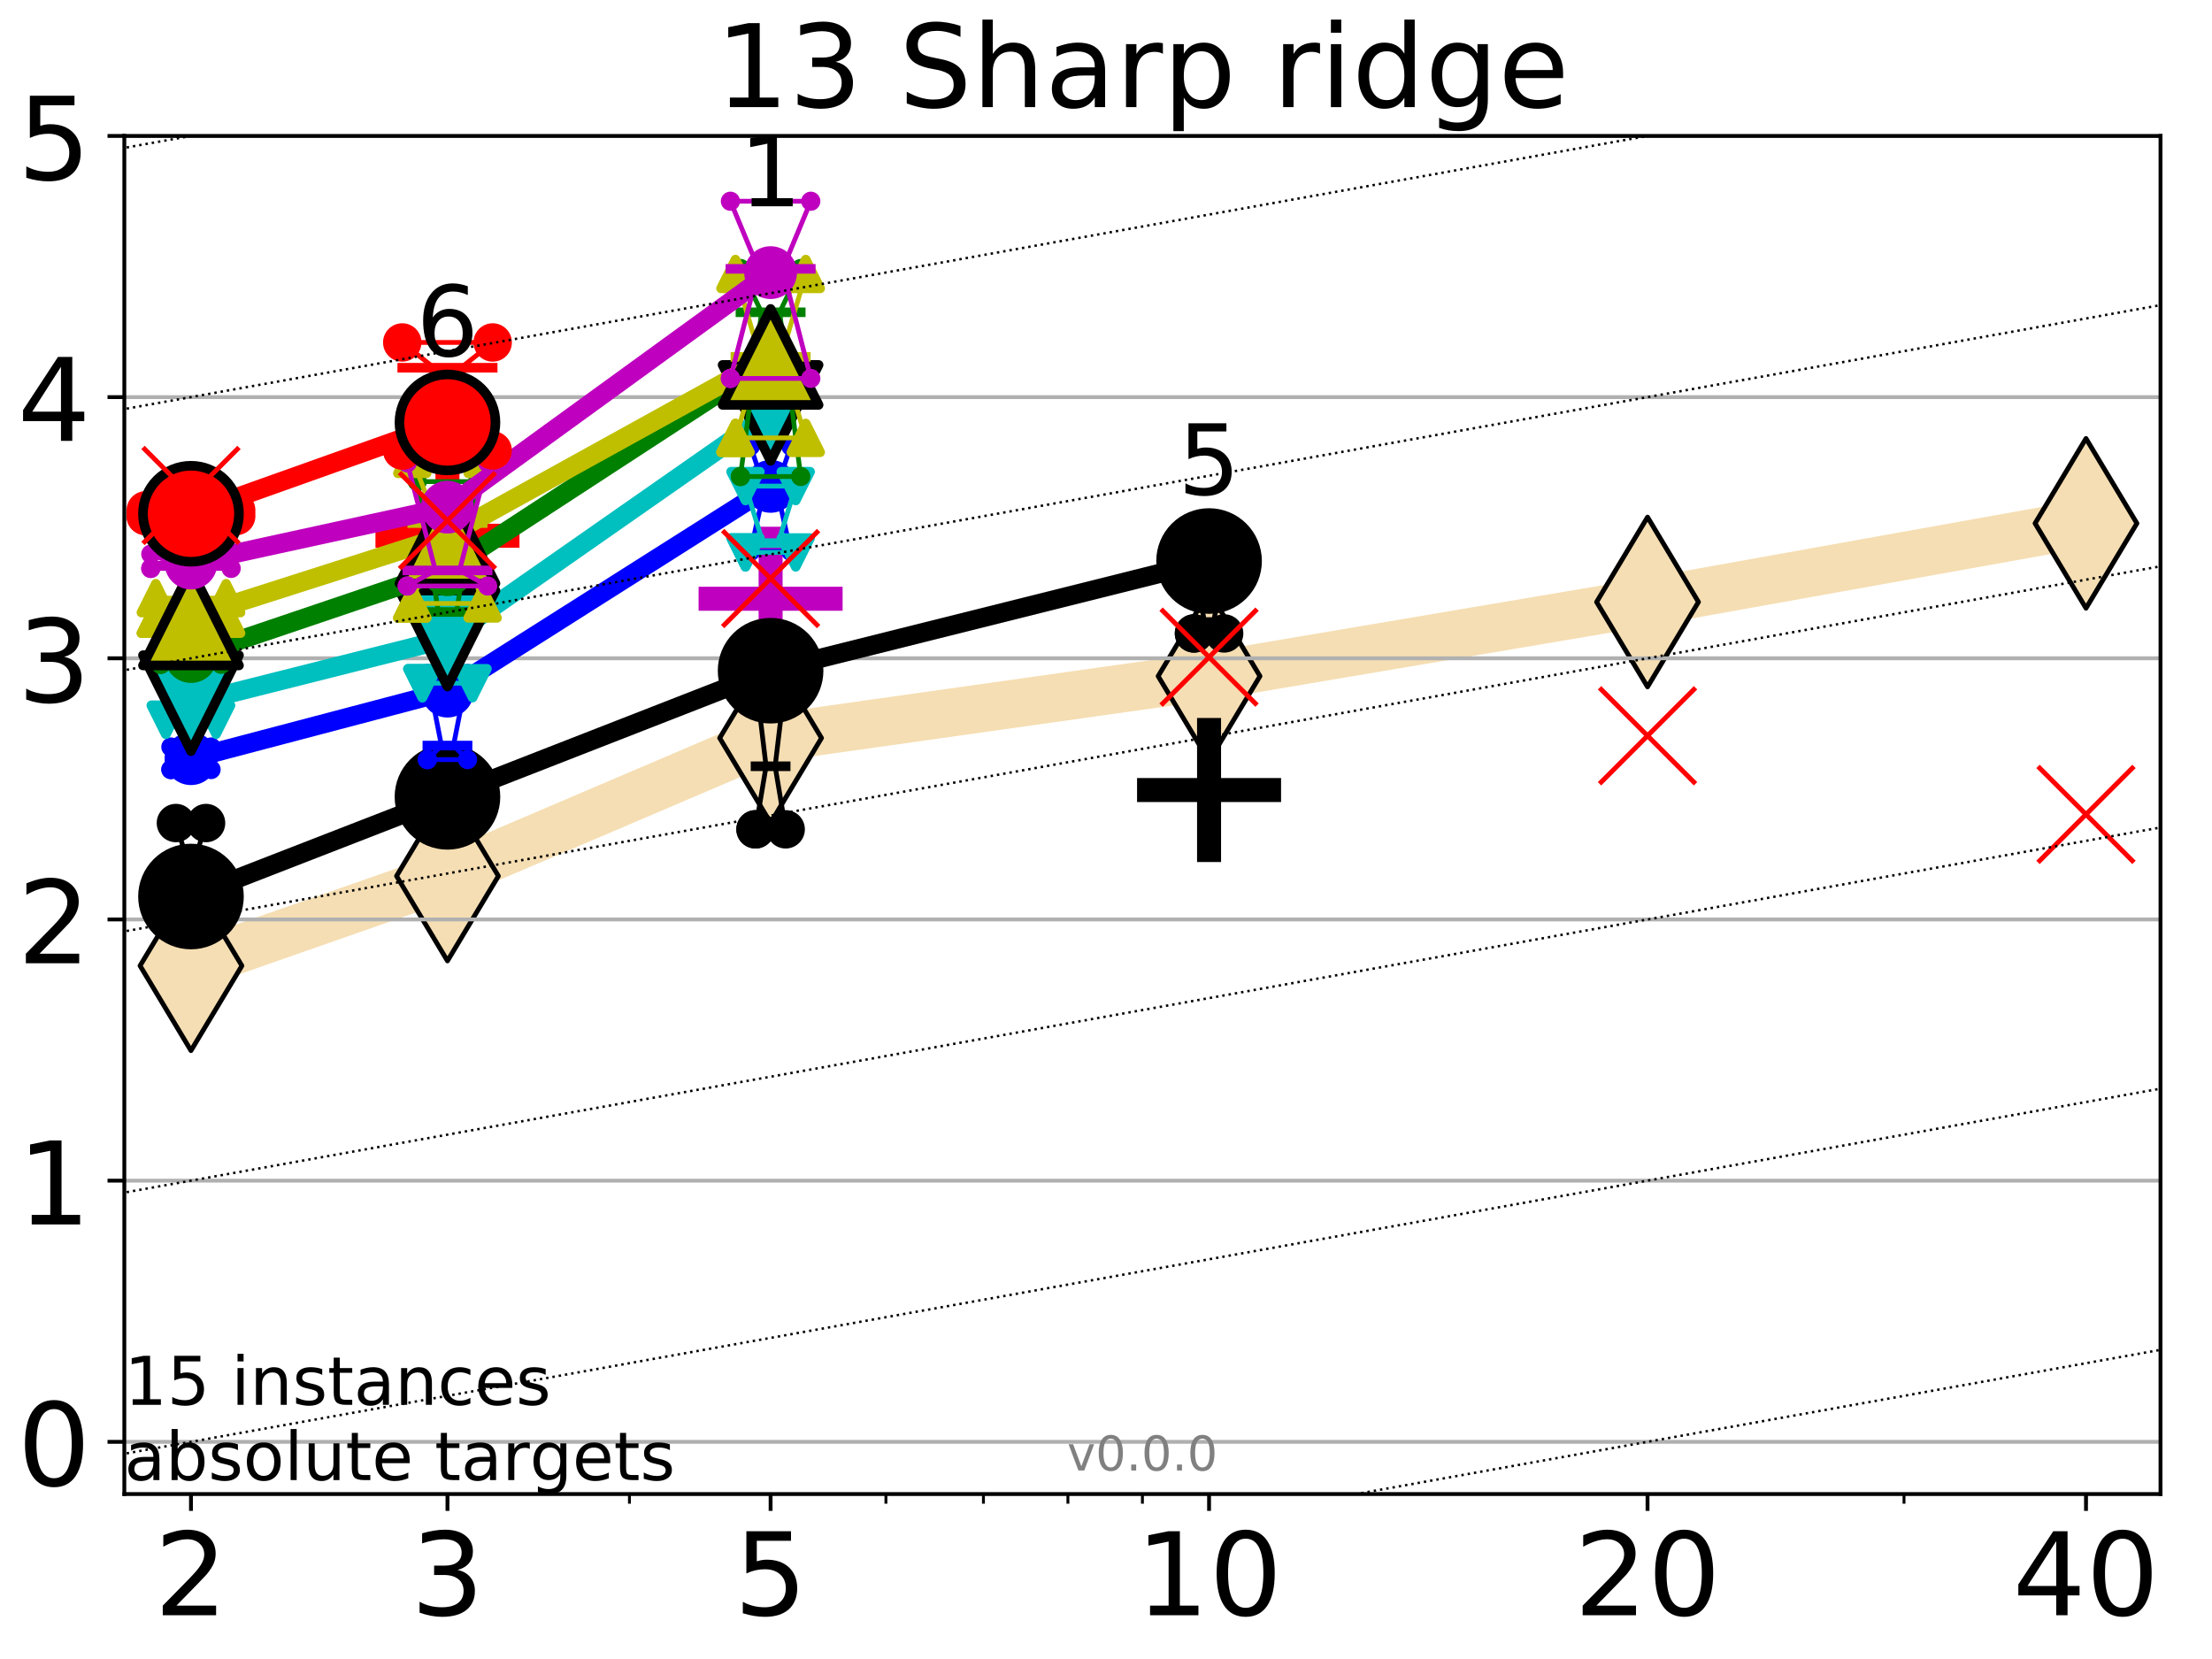 <?xml version="1.0" encoding="utf-8" standalone="no"?>
<!DOCTYPE svg PUBLIC "-//W3C//DTD SVG 1.1//EN"
  "http://www.w3.org/Graphics/SVG/1.1/DTD/svg11.dtd">
<!-- Created with matplotlib (http://matplotlib.org/) -->
<svg height="345.6pt" version="1.1" viewBox="0 0 460.8 345.6" width="460.8pt" xmlns="http://www.w3.org/2000/svg" xmlns:xlink="http://www.w3.org/1999/xlink">
 <defs>
  <style type="text/css">
*{stroke-linecap:butt;stroke-linejoin:round;}
  </style>
 </defs>
 <g id="figure_1">
  <g id="patch_1">
   <path d="M 0 345.6 
L 460.8 345.6 
L 460.8 0 
L 0 0 
z
" style="fill:#ffffff;"/>
  </g>
  <g id="axes_1">
   <g id="patch_2">
    <path d="M 25.9 311.24 
L 450.072 311.24 
L 450.072 28.32 
L 25.9 28.32 
z
" style="fill:#ffffff;"/>
   </g>
   <g id="line2d_1">
    <path clip-path="url(#pae5270da55)" d="M 39.784 201.183 
L 93.215 182.493 
L 160.53 153.742 
L 251.87 140.856 
L 343.211 125.406 
L 434.551 109.025 
" style="fill:none;stroke:#f5deb3;stroke-linecap:square;stroke-width:10;"/>
    <defs>
     <path d="M -0 17.678 
L 10.607 0 
L 0 -17.678 
L -10.607 -0 
z
" id="m16828d6ce0" style="stroke:#000000;stroke-linejoin:miter;"/>
    </defs>
    <g clip-path="url(#pae5270da55)">
     <use style="fill:#f5deb3;stroke:#000000;stroke-linejoin:miter;" x="39.784" xlink:href="#m16828d6ce0" y="201.183"/>
     <use style="fill:#f5deb3;stroke:#000000;stroke-linejoin:miter;" x="93.215" xlink:href="#m16828d6ce0" y="182.493"/>
     <use style="fill:#f5deb3;stroke:#000000;stroke-linejoin:miter;" x="160.53" xlink:href="#m16828d6ce0" y="153.742"/>
     <use style="fill:#f5deb3;stroke:#000000;stroke-linejoin:miter;" x="251.87" xlink:href="#m16828d6ce0" y="140.856"/>
     <use style="fill:#f5deb3;stroke:#000000;stroke-linejoin:miter;" x="343.211" xlink:href="#m16828d6ce0" y="125.406"/>
     <use style="fill:#f5deb3;stroke:#000000;stroke-linejoin:miter;" x="434.551" xlink:href="#m16828d6ce0" y="109.025"/>
    </g>
   </g>
   <g id="line2d_2">
    <defs>
     <path d="M -15 0 
L 15 0 
M 0 15 
L 0 -15 
" id="m34830e98e5" style="stroke:#000000;stroke-width:5;"/>
    </defs>
    <g clip-path="url(#pae5270da55)">
     <use style="stroke:#000000;stroke-width:5;" x="251.87" xlink:href="#m34830e98e5" y="164.574"/>
    </g>
   </g>
   <g id="line2d_3">
    <defs>
     <path d="M -15 0 
L 15 0 
M 0 15 
L 0 -15 
" id="m4c56bd0101" style="stroke:#ff0000;stroke-width:5;"/>
    </defs>
    <g clip-path="url(#pae5270da55)">
     <use style="fill:#ff0000;stroke:#ff0000;stroke-width:5;" x="93.215" xlink:href="#m4c56bd0101" y="111.606"/>
    </g>
   </g>
   <g id="line2d_4">
    <defs>
     <path d="M -15 0 
L 15 0 
M 0 15 
L 0 -15 
" id="md0ad5c7435" style="stroke:#bf00bf;stroke-width:5;"/>
    </defs>
    <g clip-path="url(#pae5270da55)">
     <use style="fill:#bf00bf;stroke:#bf00bf;stroke-width:5;" x="160.53" xlink:href="#md0ad5c7435" y="124.731"/>
    </g>
   </g>
   <g id="matplotlib.axis_1">
    <g id="xtick_1">
     <g id="line2d_5">
      <defs>
       <path d="M 0 0 
L 0 3.5 
" id="m6c94dcecef" style="stroke:#000000;stroke-width:0.8;"/>
      </defs>
      <g>
       <use style="stroke:#000000;stroke-width:0.8;" x="39.784" xlink:href="#m6c94dcecef" y="311.24"/>
      </g>
     </g>
     <g id="text_1">
      <!-- 2 -->
      <defs>
       <path d="M 19.188 8.297 
L 53.609 8.297 
L 53.609 0 
L 7.328 0 
L 7.328 8.297 
Q 12.938 14.109 22.625 23.891 
Q 32.328 33.688 34.812 36.531 
Q 39.547 41.844 41.422 45.531 
Q 43.312 49.219 43.312 52.781 
Q 43.312 58.594 39.234 62.25 
Q 35.156 65.922 28.609 65.922 
Q 23.969 65.922 18.812 64.312 
Q 13.672 62.703 7.812 59.422 
L 7.812 69.391 
Q 13.766 71.781 18.938 73 
Q 24.125 74.219 28.422 74.219 
Q 39.75 74.219 46.484 68.547 
Q 53.219 62.891 53.219 53.422 
Q 53.219 48.922 51.531 44.891 
Q 49.859 40.875 45.406 35.406 
Q 44.188 33.984 37.641 27.219 
Q 31.109 20.453 19.188 8.297 
z
" id="DejaVuSans-32"/>
      </defs>
      <g transform="translate(32.149 336.476)scale(0.24 -0.24)">
       <use xlink:href="#DejaVuSans-32"/>
      </g>
     </g>
    </g>
    <g id="xtick_2">
     <g id="line2d_6">
      <g>
       <use style="stroke:#000000;stroke-width:0.8;" x="93.215" xlink:href="#m6c94dcecef" y="311.24"/>
      </g>
     </g>
     <g id="text_2">
      <!-- 3 -->
      <defs>
       <path d="M 40.578 39.312 
Q 47.656 37.797 51.625 33 
Q 55.609 28.219 55.609 21.188 
Q 55.609 10.406 48.188 4.484 
Q 40.766 -1.422 27.094 -1.422 
Q 22.516 -1.422 17.656 -0.516 
Q 12.797 0.391 7.625 2.203 
L 7.625 11.719 
Q 11.719 9.328 16.594 8.109 
Q 21.484 6.891 26.812 6.891 
Q 36.078 6.891 40.938 10.547 
Q 45.797 14.203 45.797 21.188 
Q 45.797 27.641 41.281 31.266 
Q 36.766 34.906 28.719 34.906 
L 20.219 34.906 
L 20.219 43.016 
L 29.109 43.016 
Q 36.375 43.016 40.234 45.922 
Q 44.094 48.828 44.094 54.297 
Q 44.094 59.906 40.109 62.906 
Q 36.141 65.922 28.719 65.922 
Q 24.656 65.922 20.016 65.031 
Q 15.375 64.156 9.812 62.312 
L 9.812 71.094 
Q 15.438 72.656 20.344 73.438 
Q 25.25 74.219 29.594 74.219 
Q 40.828 74.219 47.359 69.109 
Q 53.906 64.016 53.906 55.328 
Q 53.906 49.266 50.438 45.094 
Q 46.969 40.922 40.578 39.312 
z
" id="DejaVuSans-33"/>
      </defs>
      <g transform="translate(85.58 336.476)scale(0.24 -0.24)">
       <use xlink:href="#DejaVuSans-33"/>
      </g>
     </g>
    </g>
    <g id="xtick_3">
     <g id="line2d_7">
      <g>
       <use style="stroke:#000000;stroke-width:0.8;" x="160.53" xlink:href="#m6c94dcecef" y="311.24"/>
      </g>
     </g>
     <g id="text_3">
      <!-- 5 -->
      <defs>
       <path d="M 10.797 72.906 
L 49.516 72.906 
L 49.516 64.594 
L 19.828 64.594 
L 19.828 46.734 
Q 21.969 47.469 24.109 47.828 
Q 26.266 48.188 28.422 48.188 
Q 40.625 48.188 47.75 41.5 
Q 54.891 34.812 54.891 23.391 
Q 54.891 11.625 47.562 5.094 
Q 40.234 -1.422 26.906 -1.422 
Q 22.312 -1.422 17.547 -0.641 
Q 12.797 0.141 7.719 1.703 
L 7.719 11.625 
Q 12.109 9.234 16.797 8.062 
Q 21.484 6.891 26.703 6.891 
Q 35.156 6.891 40.078 11.328 
Q 45.016 15.766 45.016 23.391 
Q 45.016 31 40.078 35.438 
Q 35.156 39.891 26.703 39.891 
Q 22.75 39.891 18.812 39.016 
Q 14.891 38.141 10.797 36.281 
z
" id="DejaVuSans-35"/>
      </defs>
      <g transform="translate(152.895 336.476)scale(0.24 -0.24)">
       <use xlink:href="#DejaVuSans-35"/>
      </g>
     </g>
    </g>
    <g id="xtick_4">
     <g id="line2d_8">
      <g>
       <use style="stroke:#000000;stroke-width:0.8;" x="251.87" xlink:href="#m6c94dcecef" y="311.24"/>
      </g>
     </g>
     <g id="text_4">
      <!-- 10 -->
      <defs>
       <path d="M 12.406 8.297 
L 28.516 8.297 
L 28.516 63.922 
L 10.984 60.406 
L 10.984 69.391 
L 28.422 72.906 
L 38.281 72.906 
L 38.281 8.297 
L 54.391 8.297 
L 54.391 0 
L 12.406 0 
z
" id="DejaVuSans-31"/>
       <path d="M 31.781 66.406 
Q 24.172 66.406 20.328 58.906 
Q 16.5 51.422 16.5 36.375 
Q 16.5 21.391 20.328 13.891 
Q 24.172 6.391 31.781 6.391 
Q 39.453 6.391 43.281 13.891 
Q 47.125 21.391 47.125 36.375 
Q 47.125 51.422 43.281 58.906 
Q 39.453 66.406 31.781 66.406 
z
M 31.781 74.219 
Q 44.047 74.219 50.516 64.516 
Q 56.984 54.828 56.984 36.375 
Q 56.984 17.969 50.516 8.266 
Q 44.047 -1.422 31.781 -1.422 
Q 19.531 -1.422 13.062 8.266 
Q 6.594 17.969 6.594 36.375 
Q 6.594 54.828 13.062 64.516 
Q 19.531 74.219 31.781 74.219 
z
" id="DejaVuSans-30"/>
      </defs>
      <g transform="translate(236.6 336.476)scale(0.24 -0.24)">
       <use xlink:href="#DejaVuSans-31"/>
       <use x="63.623" xlink:href="#DejaVuSans-30"/>
      </g>
     </g>
    </g>
    <g id="xtick_5">
     <g id="line2d_9">
      <g>
       <use style="stroke:#000000;stroke-width:0.8;" x="343.211" xlink:href="#m6c94dcecef" y="311.24"/>
      </g>
     </g>
     <g id="text_5">
      <!-- 20 -->
      <g transform="translate(327.941 336.476)scale(0.24 -0.24)">
       <use xlink:href="#DejaVuSans-32"/>
       <use x="63.623" xlink:href="#DejaVuSans-30"/>
      </g>
     </g>
    </g>
    <g id="xtick_6">
     <g id="line2d_10">
      <g>
       <use style="stroke:#000000;stroke-width:0.8;" x="434.551" xlink:href="#m6c94dcecef" y="311.24"/>
      </g>
     </g>
     <g id="text_6">
      <!-- 40 -->
      <defs>
       <path d="M 37.797 64.312 
L 12.891 25.391 
L 37.797 25.391 
z
M 35.203 72.906 
L 47.609 72.906 
L 47.609 25.391 
L 58.016 25.391 
L 58.016 17.188 
L 47.609 17.188 
L 47.609 0 
L 37.797 0 
L 37.797 17.188 
L 4.891 17.188 
L 4.891 26.703 
z
" id="DejaVuSans-34"/>
      </defs>
      <g transform="translate(419.281 336.476)scale(0.24 -0.24)">
       <use xlink:href="#DejaVuSans-34"/>
       <use x="63.623" xlink:href="#DejaVuSans-30"/>
      </g>
     </g>
    </g>
    <g id="xtick_7">
     <g id="line2d_11">
      <defs>
       <path d="M 0 0 
L 0 2 
" id="m2385a39979" style="stroke:#000000;stroke-width:0.6;"/>
      </defs>
      <g>
       <use style="stroke:#000000;stroke-width:0.6;" x="39.784" xlink:href="#m2385a39979" y="311.24"/>
      </g>
     </g>
    </g>
    <g id="xtick_8">
     <g id="line2d_12">
      <g>
       <use style="stroke:#000000;stroke-width:0.6;" x="93.215" xlink:href="#m2385a39979" y="311.24"/>
      </g>
     </g>
    </g>
    <g id="xtick_9">
     <g id="line2d_13">
      <g>
       <use style="stroke:#000000;stroke-width:0.6;" x="131.125" xlink:href="#m2385a39979" y="311.24"/>
      </g>
     </g>
    </g>
    <g id="xtick_10">
     <g id="line2d_14">
      <g>
       <use style="stroke:#000000;stroke-width:0.6;" x="160.53" xlink:href="#m2385a39979" y="311.24"/>
      </g>
     </g>
    </g>
    <g id="xtick_11">
     <g id="line2d_15">
      <g>
       <use style="stroke:#000000;stroke-width:0.6;" x="184.555" xlink:href="#m2385a39979" y="311.24"/>
      </g>
     </g>
    </g>
    <g id="xtick_12">
     <g id="line2d_16">
      <g>
       <use style="stroke:#000000;stroke-width:0.6;" x="204.869" xlink:href="#m2385a39979" y="311.24"/>
      </g>
     </g>
    </g>
    <g id="xtick_13">
     <g id="line2d_17">
      <g>
       <use style="stroke:#000000;stroke-width:0.6;" x="222.465" xlink:href="#m2385a39979" y="311.24"/>
      </g>
     </g>
    </g>
    <g id="xtick_14">
     <g id="line2d_18">
      <g>
       <use style="stroke:#000000;stroke-width:0.6;" x="237.986" xlink:href="#m2385a39979" y="311.24"/>
      </g>
     </g>
    </g>
    <g id="xtick_15">
     <g id="line2d_19">
      <g>
       <use style="stroke:#000000;stroke-width:0.6;" x="343.211" xlink:href="#m2385a39979" y="311.24"/>
      </g>
     </g>
    </g>
    <g id="xtick_16">
     <g id="line2d_20">
      <g>
       <use style="stroke:#000000;stroke-width:0.6;" x="396.641" xlink:href="#m2385a39979" y="311.24"/>
      </g>
     </g>
    </g>
    <g id="xtick_17">
     <g id="line2d_21">
      <g>
       <use style="stroke:#000000;stroke-width:0.6;" x="434.551" xlink:href="#m2385a39979" y="311.24"/>
      </g>
     </g>
    </g>
   </g>
   <g id="matplotlib.axis_2">
    <g id="ytick_1">
     <g id="line2d_22">
      <path clip-path="url(#pae5270da55)" d="M 25.9 300.358 
L 450.072 300.358 
" style="fill:none;stroke:#b0b0b0;stroke-linecap:square;stroke-width:0.8;"/>
     </g>
     <g id="line2d_23">
      <defs>
       <path d="M 0 0 
L -3.5 0 
" id="m03286e2ea6" style="stroke:#000000;stroke-width:0.8;"/>
      </defs>
      <g>
       <use style="stroke:#000000;stroke-width:0.8;" x="25.9" xlink:href="#m03286e2ea6" y="300.358"/>
      </g>
     </g>
     <g id="text_7">
      <!-- 0 -->
      <g transform="translate(3.63 309.477)scale(0.24 -0.24)">
       <use xlink:href="#DejaVuSans-30"/>
      </g>
     </g>
    </g>
    <g id="ytick_2">
     <g id="line2d_24">
      <path clip-path="url(#pae5270da55)" d="M 25.9 245.951 
L 450.072 245.951 
" style="fill:none;stroke:#b0b0b0;stroke-linecap:square;stroke-width:0.8;"/>
     </g>
     <g id="line2d_25">
      <g>
       <use style="stroke:#000000;stroke-width:0.8;" x="25.9" xlink:href="#m03286e2ea6" y="245.951"/>
      </g>
     </g>
     <g id="text_8">
      <!-- 1 -->
      <g transform="translate(3.63 255.069)scale(0.24 -0.24)">
       <use xlink:href="#DejaVuSans-31"/>
      </g>
     </g>
    </g>
    <g id="ytick_3">
     <g id="line2d_26">
      <path clip-path="url(#pae5270da55)" d="M 25.9 191.543 
L 450.072 191.543 
" style="fill:none;stroke:#b0b0b0;stroke-linecap:square;stroke-width:0.8;"/>
     </g>
     <g id="line2d_27">
      <g>
       <use style="stroke:#000000;stroke-width:0.8;" x="25.9" xlink:href="#m03286e2ea6" y="191.543"/>
      </g>
     </g>
     <g id="text_9">
      <!-- 2 -->
      <g transform="translate(3.63 200.661)scale(0.24 -0.24)">
       <use xlink:href="#DejaVuSans-32"/>
      </g>
     </g>
    </g>
    <g id="ytick_4">
     <g id="line2d_28">
      <path clip-path="url(#pae5270da55)" d="M 25.9 137.135 
L 450.072 137.135 
" style="fill:none;stroke:#b0b0b0;stroke-linecap:square;stroke-width:0.8;"/>
     </g>
     <g id="line2d_29">
      <g>
       <use style="stroke:#000000;stroke-width:0.8;" x="25.9" xlink:href="#m03286e2ea6" y="137.135"/>
      </g>
     </g>
     <g id="text_10">
      <!-- 3 -->
      <g transform="translate(3.63 146.254)scale(0.24 -0.24)">
       <use xlink:href="#DejaVuSans-33"/>
      </g>
     </g>
    </g>
    <g id="ytick_5">
     <g id="line2d_30">
      <path clip-path="url(#pae5270da55)" d="M 25.9 82.728 
L 450.072 82.728 
" style="fill:none;stroke:#b0b0b0;stroke-linecap:square;stroke-width:0.8;"/>
     </g>
     <g id="line2d_31">
      <g>
       <use style="stroke:#000000;stroke-width:0.8;" x="25.9" xlink:href="#m03286e2ea6" y="82.728"/>
      </g>
     </g>
     <g id="text_11">
      <!-- 4 -->
      <g transform="translate(3.63 91.846)scale(0.24 -0.24)">
       <use xlink:href="#DejaVuSans-34"/>
      </g>
     </g>
    </g>
    <g id="ytick_6">
     <g id="line2d_32">
      <path clip-path="url(#pae5270da55)" d="M 25.9 28.32 
L 450.072 28.32 
" style="fill:none;stroke:#b0b0b0;stroke-linecap:square;stroke-width:0.8;"/>
     </g>
     <g id="line2d_33">
      <g>
       <use style="stroke:#000000;stroke-width:0.8;" x="25.9" xlink:href="#m03286e2ea6" y="28.32"/>
      </g>
     </g>
     <g id="text_12">
      <!-- 5 -->
      <g transform="translate(3.63 37.438)scale(0.24 -0.24)">
       <use xlink:href="#DejaVuSans-35"/>
      </g>
     </g>
    </g>
   </g>
   <g id="line2d_34">
    <path clip-path="url(#pae5270da55)" d="M 36.644 185.435 
L 38.842 178.729 
L 36.644 171.455 
L 42.924 171.455 
L 40.726 178.729 
L 42.924 185.435 
L 36.644 185.435 
" style="fill:none;stroke:#000000;stroke-linecap:square;"/>
   </g>
   <g id="line2d_35">
    <path clip-path="url(#pae5270da55)" d="M 36.644 185.435 
L 42.924 185.435 
L 42.924 171.455 
L 36.644 171.455 
L 36.644 185.435 
" style="fill:none;"/>
    <defs>
     <path d="M 0 3 
C 0.796 3 1.559 2.684 2.121 2.121 
C 2.684 1.559 3 0.796 3 0 
C 3 -0.796 2.684 -1.559 2.121 -2.121 
C 1.559 -2.684 0.796 -3 0 -3 
C -0.796 -3 -1.559 -2.684 -2.121 -2.121 
C -2.684 -1.559 -3 -0.796 -3 0 
C -3 0.796 -2.684 1.559 -2.121 2.121 
C -1.559 2.684 -0.796 3 0 3 
z
" id="m7653808c98" style="stroke:#000000;stroke-width:2;"/>
    </defs>
    <g clip-path="url(#pae5270da55)">
     <use style="stroke:#000000;stroke-width:2;" x="36.644" xlink:href="#m7653808c98" y="185.435"/>
     <use style="stroke:#000000;stroke-width:2;" x="42.924" xlink:href="#m7653808c98" y="185.435"/>
     <use style="stroke:#000000;stroke-width:2;" x="42.924" xlink:href="#m7653808c98" y="171.455"/>
     <use style="stroke:#000000;stroke-width:2;" x="36.644" xlink:href="#m7653808c98" y="171.455"/>
     <use style="stroke:#000000;stroke-width:2;" x="36.644" xlink:href="#m7653808c98" y="185.435"/>
    </g>
   </g>
   <g id="line2d_36">
    <path clip-path="url(#pae5270da55)" d="M 36.644 178.729 
L 42.924 178.729 
" style="fill:none;stroke:#000000;stroke-linecap:square;stroke-width:2;"/>
   </g>
   <g id="line2d_37">
    <path clip-path="url(#pae5270da55)" d="M 90.075 172.138 
L 92.273 170.145 
L 90.075 160.671 
L 96.355 160.671 
L 94.157 170.145 
L 96.355 172.138 
L 90.075 172.138 
" style="fill:none;stroke:#000000;stroke-linecap:square;"/>
   </g>
   <g id="line2d_38">
    <path clip-path="url(#pae5270da55)" d="M 90.075 172.138 
L 96.355 172.138 
L 96.355 160.671 
L 90.075 160.671 
L 90.075 172.138 
" style="fill:none;"/>
    <g clip-path="url(#pae5270da55)">
     <use style="stroke:#000000;stroke-width:2;" x="90.075" xlink:href="#m7653808c98" y="172.138"/>
     <use style="stroke:#000000;stroke-width:2;" x="96.355" xlink:href="#m7653808c98" y="172.138"/>
     <use style="stroke:#000000;stroke-width:2;" x="96.355" xlink:href="#m7653808c98" y="160.671"/>
     <use style="stroke:#000000;stroke-width:2;" x="90.075" xlink:href="#m7653808c98" y="160.671"/>
     <use style="stroke:#000000;stroke-width:2;" x="90.075" xlink:href="#m7653808c98" y="172.138"/>
    </g>
   </g>
   <g id="line2d_39">
    <path clip-path="url(#pae5270da55)" d="M 90.075 170.145 
L 96.355 170.145 
" style="fill:none;stroke:#000000;stroke-linecap:square;stroke-width:2;"/>
   </g>
   <g id="line2d_40">
    <path clip-path="url(#pae5270da55)" d="M 157.39 172.763 
L 159.588 159.628 
L 157.39 141.238 
L 163.669 141.238 
L 161.472 159.628 
L 163.669 172.763 
L 157.39 172.763 
" style="fill:none;stroke:#000000;stroke-linecap:square;"/>
   </g>
   <g id="line2d_41">
    <path clip-path="url(#pae5270da55)" d="M 157.39 172.763 
L 163.669 172.763 
L 163.669 141.238 
L 157.39 141.238 
L 157.39 172.763 
" style="fill:none;"/>
    <g clip-path="url(#pae5270da55)">
     <use style="stroke:#000000;stroke-width:2;" x="157.39" xlink:href="#m7653808c98" y="172.763"/>
     <use style="stroke:#000000;stroke-width:2;" x="163.669" xlink:href="#m7653808c98" y="172.763"/>
     <use style="stroke:#000000;stroke-width:2;" x="163.669" xlink:href="#m7653808c98" y="141.238"/>
     <use style="stroke:#000000;stroke-width:2;" x="157.39" xlink:href="#m7653808c98" y="141.238"/>
     <use style="stroke:#000000;stroke-width:2;" x="157.39" xlink:href="#m7653808c98" y="172.763"/>
    </g>
   </g>
   <g id="line2d_42">
    <path clip-path="url(#pae5270da55)" d="M 157.39 159.628 
L 163.669 159.628 
" style="fill:none;stroke:#000000;stroke-linecap:square;stroke-width:2;"/>
   </g>
   <g id="line2d_43">
    <path clip-path="url(#pae5270da55)" d="M 248.73 131.957 
L 250.928 129.587 
L 248.73 117.92 
L 255.01 117.92 
L 252.812 129.587 
L 255.01 131.957 
L 248.73 131.957 
" style="fill:none;stroke:#000000;stroke-linecap:square;"/>
   </g>
   <g id="line2d_44">
    <path clip-path="url(#pae5270da55)" d="M 248.73 131.957 
L 255.01 131.957 
L 255.01 117.92 
L 248.73 117.92 
L 248.73 131.957 
" style="fill:none;"/>
    <g clip-path="url(#pae5270da55)">
     <use style="stroke:#000000;stroke-width:2;" x="248.73" xlink:href="#m7653808c98" y="131.957"/>
     <use style="stroke:#000000;stroke-width:2;" x="255.01" xlink:href="#m7653808c98" y="131.957"/>
     <use style="stroke:#000000;stroke-width:2;" x="255.01" xlink:href="#m7653808c98" y="117.92"/>
     <use style="stroke:#000000;stroke-width:2;" x="248.73" xlink:href="#m7653808c98" y="117.92"/>
     <use style="stroke:#000000;stroke-width:2;" x="248.73" xlink:href="#m7653808c98" y="131.957"/>
    </g>
   </g>
   <g id="line2d_45">
    <path clip-path="url(#pae5270da55)" d="M 248.73 129.587 
L 255.01 129.587 
" style="fill:none;stroke:#000000;stroke-linecap:square;stroke-width:2;"/>
   </g>
   <g id="line2d_46">
    <path clip-path="url(#pae5270da55)" d="M 39.784 186.761 
L 93.215 165.995 
" style="fill:none;stroke:#000000;stroke-linecap:square;stroke-width:4;"/>
   </g>
   <g id="line2d_47">
    <path clip-path="url(#pae5270da55)" d="M 93.215 165.995 
L 160.53 139.718 
" style="fill:none;stroke:#000000;stroke-linecap:square;stroke-width:4;"/>
   </g>
   <g id="line2d_48">
    <path clip-path="url(#pae5270da55)" d="M 160.53 139.718 
L 251.87 116.872 
" style="fill:none;stroke:#000000;stroke-linecap:square;stroke-width:4;"/>
   </g>
   <g id="line2d_49">
    <path clip-path="url(#pae5270da55)" d="M 39.784 186.761 
L 93.215 165.995 
L 160.53 139.718 
L 251.87 116.872 
" style="fill:none;"/>
    <defs>
     <path d="M 0 10 
C 2.652 10 5.196 8.946 7.071 7.071 
C 8.946 5.196 10 2.652 10 0 
C 10 -2.652 8.946 -5.196 7.071 -7.071 
C 5.196 -8.946 2.652 -10 0 -10 
C -2.652 -10 -5.196 -8.946 -7.071 -7.071 
C -8.946 -5.196 -10 -2.652 -10 0 
C -10 2.652 -8.946 5.196 -7.071 7.071 
C -5.196 8.946 -2.652 10 0 10 
z
" id="mf75c5a8a0e" style="stroke:#000000;stroke-width:2;"/>
    </defs>
    <g clip-path="url(#pae5270da55)">
     <use style="stroke:#000000;stroke-width:2;" x="39.784" xlink:href="#mf75c5a8a0e" y="186.761"/>
     <use style="stroke:#000000;stroke-width:2;" x="93.215" xlink:href="#mf75c5a8a0e" y="165.995"/>
     <use style="stroke:#000000;stroke-width:2;" x="160.53" xlink:href="#mf75c5a8a0e" y="139.718"/>
     <use style="stroke:#000000;stroke-width:2;" x="251.87" xlink:href="#mf75c5a8a0e" y="116.872"/>
    </g>
   </g>
   <g id="line2d_50">
    <path clip-path="url(#pae5270da55)" d="M 35.597 160.311 
L 38.528 159.782 
L 35.597 155.613 
L 43.971 155.613 
L 41.04 159.782 
L 43.971 160.311 
L 35.597 160.311 
" style="fill:none;stroke:#0000ff;stroke-linecap:square;"/>
   </g>
   <g id="line2d_51">
    <path clip-path="url(#pae5270da55)" d="M 35.597 160.311 
L 43.971 160.311 
L 43.971 155.613 
L 35.597 155.613 
L 35.597 160.311 
" style="fill:none;"/>
    <defs>
     <path d="M 0 1.5 
C 0.398 1.5 0.779 1.342 1.061 1.061 
C 1.342 0.779 1.5 0.398 1.5 0 
C 1.5 -0.398 1.342 -0.779 1.061 -1.061 
C 0.779 -1.342 0.398 -1.5 0 -1.5 
C -0.398 -1.5 -0.779 -1.342 -1.061 -1.061 
C -1.342 -0.779 -1.5 -0.398 -1.5 0 
C -1.5 0.398 -1.342 0.779 -1.061 1.061 
C -0.779 1.342 -0.398 1.5 0 1.5 
z
" id="meea1b0586e" style="stroke:#0000ff;"/>
    </defs>
    <g clip-path="url(#pae5270da55)">
     <use style="fill:#0000ff;stroke:#0000ff;" x="35.597" xlink:href="#meea1b0586e" y="160.311"/>
     <use style="fill:#0000ff;stroke:#0000ff;" x="43.971" xlink:href="#meea1b0586e" y="160.311"/>
     <use style="fill:#0000ff;stroke:#0000ff;" x="43.971" xlink:href="#meea1b0586e" y="155.613"/>
     <use style="fill:#0000ff;stroke:#0000ff;" x="35.597" xlink:href="#meea1b0586e" y="155.613"/>
     <use style="fill:#0000ff;stroke:#0000ff;" x="35.597" xlink:href="#meea1b0586e" y="160.311"/>
    </g>
   </g>
   <g id="line2d_52">
    <path clip-path="url(#pae5270da55)" d="M 35.597 159.782 
L 43.971 159.782 
" style="fill:none;stroke:#0000ff;stroke-linecap:square;stroke-width:2;"/>
   </g>
   <g id="line2d_53">
    <path clip-path="url(#pae5270da55)" d="M 89.028 158.241 
L 91.959 155.313 
L 89.028 140.309 
L 97.401 140.309 
L 94.471 155.313 
L 97.401 158.241 
L 89.028 158.241 
" style="fill:none;stroke:#0000ff;stroke-linecap:square;"/>
   </g>
   <g id="line2d_54">
    <path clip-path="url(#pae5270da55)" d="M 89.028 158.241 
L 97.401 158.241 
L 97.401 140.309 
L 89.028 140.309 
L 89.028 158.241 
" style="fill:none;"/>
    <g clip-path="url(#pae5270da55)">
     <use style="fill:#0000ff;stroke:#0000ff;" x="89.028" xlink:href="#meea1b0586e" y="158.241"/>
     <use style="fill:#0000ff;stroke:#0000ff;" x="97.401" xlink:href="#meea1b0586e" y="158.241"/>
     <use style="fill:#0000ff;stroke:#0000ff;" x="97.401" xlink:href="#meea1b0586e" y="140.309"/>
     <use style="fill:#0000ff;stroke:#0000ff;" x="89.028" xlink:href="#meea1b0586e" y="140.309"/>
     <use style="fill:#0000ff;stroke:#0000ff;" x="89.028" xlink:href="#meea1b0586e" y="158.241"/>
    </g>
   </g>
   <g id="line2d_55">
    <path clip-path="url(#pae5270da55)" d="M 89.028 155.313 
L 97.401 155.313 
" style="fill:none;stroke:#0000ff;stroke-linecap:square;stroke-width:2;"/>
   </g>
   <g id="line2d_56">
    <path clip-path="url(#pae5270da55)" d="M 156.343 114.865 
L 159.274 101.75 
L 156.343 92.94 
L 164.716 92.94 
L 161.786 101.75 
L 164.716 114.865 
L 156.343 114.865 
" style="fill:none;stroke:#0000ff;stroke-linecap:square;"/>
   </g>
   <g id="line2d_57">
    <path clip-path="url(#pae5270da55)" d="M 156.343 114.865 
L 164.716 114.865 
L 164.716 92.94 
L 156.343 92.94 
L 156.343 114.865 
" style="fill:none;"/>
    <g clip-path="url(#pae5270da55)">
     <use style="fill:#0000ff;stroke:#0000ff;" x="156.343" xlink:href="#meea1b0586e" y="114.865"/>
     <use style="fill:#0000ff;stroke:#0000ff;" x="164.716" xlink:href="#meea1b0586e" y="114.865"/>
     <use style="fill:#0000ff;stroke:#0000ff;" x="164.716" xlink:href="#meea1b0586e" y="92.94"/>
     <use style="fill:#0000ff;stroke:#0000ff;" x="156.343" xlink:href="#meea1b0586e" y="92.94"/>
     <use style="fill:#0000ff;stroke:#0000ff;" x="156.343" xlink:href="#meea1b0586e" y="114.865"/>
    </g>
   </g>
   <g id="line2d_58">
    <path clip-path="url(#pae5270da55)" d="M 156.343 101.75 
L 164.716 101.75 
" style="fill:none;stroke:#0000ff;stroke-linecap:square;stroke-width:2;"/>
   </g>
   <g id="line2d_59">
    <path clip-path="url(#pae5270da55)" d="M 39.784 158.048 
L 93.215 143.973 
" style="fill:none;stroke:#0000ff;stroke-linecap:square;stroke-width:4;"/>
   </g>
   <g id="line2d_60">
    <path clip-path="url(#pae5270da55)" d="M 93.215 143.973 
L 160.53 101.321 
" style="fill:none;stroke:#0000ff;stroke-linecap:square;stroke-width:4;"/>
   </g>
   <g id="line2d_61">
    <path clip-path="url(#pae5270da55)" d="M 39.784 158.048 
L 93.215 143.973 
L 160.53 101.321 
" style="fill:none;"/>
    <defs>
     <path d="M 0 5 
C 1.326 5 2.598 4.473 3.536 3.536 
C 4.473 2.598 5 1.326 5 0 
C 5 -1.326 4.473 -2.598 3.536 -3.536 
C 2.598 -4.473 1.326 -5 0 -5 
C -1.326 -5 -2.598 -4.473 -3.536 -3.536 
C -4.473 -2.598 -5 -1.326 -5 0 
C -5 1.326 -4.473 2.598 -3.536 3.536 
C -2.598 4.473 -1.326 5 0 5 
z
" id="md839c75b7d" style="stroke:#0000ff;"/>
    </defs>
    <g clip-path="url(#pae5270da55)">
     <use style="fill:#0000ff;stroke:#0000ff;" x="39.784" xlink:href="#md839c75b7d" y="158.048"/>
     <use style="fill:#0000ff;stroke:#0000ff;" x="93.215" xlink:href="#md839c75b7d" y="143.973"/>
     <use style="fill:#0000ff;stroke:#0000ff;" x="160.53" xlink:href="#md839c75b7d" y="101.321"/>
    </g>
   </g>
   <g id="line2d_62">
    <path clip-path="url(#pae5270da55)" d="M 34.551 149.946 
L 38.214 144.346 
L 34.551 141.652 
L 45.017 141.652 
L 41.354 144.346 
L 45.017 149.946 
L 34.551 149.946 
" style="fill:none;stroke:#00bfbf;stroke-linecap:square;"/>
   </g>
   <g id="line2d_63">
    <path clip-path="url(#pae5270da55)" d="M 34.551 149.946 
L 45.017 149.946 
L 45.017 141.652 
L 34.551 141.652 
L 34.551 149.946 
" style="fill:none;"/>
    <defs>
     <path d="M -0 3 
L 3 -3 
L -3 -3 
z
" id="me5344ed20c" style="stroke:#00bfbf;stroke-linejoin:miter;stroke-width:2;"/>
    </defs>
    <g clip-path="url(#pae5270da55)">
     <use style="fill:#00bfbf;stroke:#00bfbf;stroke-linejoin:miter;stroke-width:2;" x="34.551" xlink:href="#me5344ed20c" y="149.946"/>
     <use style="fill:#00bfbf;stroke:#00bfbf;stroke-linejoin:miter;stroke-width:2;" x="45.017" xlink:href="#me5344ed20c" y="149.946"/>
     <use style="fill:#00bfbf;stroke:#00bfbf;stroke-linejoin:miter;stroke-width:2;" x="45.017" xlink:href="#me5344ed20c" y="141.652"/>
     <use style="fill:#00bfbf;stroke:#00bfbf;stroke-linejoin:miter;stroke-width:2;" x="34.551" xlink:href="#me5344ed20c" y="141.652"/>
     <use style="fill:#00bfbf;stroke:#00bfbf;stroke-linejoin:miter;stroke-width:2;" x="34.551" xlink:href="#me5344ed20c" y="149.946"/>
    </g>
   </g>
   <g id="line2d_64">
    <path clip-path="url(#pae5270da55)" d="M 34.551 144.346 
L 45.017 144.346 
" style="fill:none;stroke:#00bfbf;stroke-linecap:square;stroke-width:2;"/>
   </g>
   <g id="line2d_65">
    <path clip-path="url(#pae5270da55)" d="M 87.982 142.329 
L 91.645 139.634 
L 87.982 125.995 
L 98.448 125.995 
L 94.785 139.634 
L 98.448 142.329 
L 87.982 142.329 
" style="fill:none;stroke:#00bfbf;stroke-linecap:square;"/>
   </g>
   <g id="line2d_66">
    <path clip-path="url(#pae5270da55)" d="M 87.982 142.329 
L 98.448 142.329 
L 98.448 125.995 
L 87.982 125.995 
L 87.982 142.329 
" style="fill:none;"/>
    <g clip-path="url(#pae5270da55)">
     <use style="fill:#00bfbf;stroke:#00bfbf;stroke-linejoin:miter;stroke-width:2;" x="87.982" xlink:href="#me5344ed20c" y="142.329"/>
     <use style="fill:#00bfbf;stroke:#00bfbf;stroke-linejoin:miter;stroke-width:2;" x="98.448" xlink:href="#me5344ed20c" y="142.329"/>
     <use style="fill:#00bfbf;stroke:#00bfbf;stroke-linejoin:miter;stroke-width:2;" x="98.448" xlink:href="#me5344ed20c" y="125.995"/>
     <use style="fill:#00bfbf;stroke:#00bfbf;stroke-linejoin:miter;stroke-width:2;" x="87.982" xlink:href="#me5344ed20c" y="125.995"/>
     <use style="fill:#00bfbf;stroke:#00bfbf;stroke-linejoin:miter;stroke-width:2;" x="87.982" xlink:href="#me5344ed20c" y="142.329"/>
    </g>
   </g>
   <g id="line2d_67">
    <path clip-path="url(#pae5270da55)" d="M 87.982 139.634 
L 98.448 139.634 
" style="fill:none;stroke:#00bfbf;stroke-linecap:square;stroke-width:2;"/>
   </g>
   <g id="line2d_68">
    <path clip-path="url(#pae5270da55)" d="M 155.296 115.08 
L 158.96 113.135 
L 155.296 101.265 
L 165.763 101.265 
L 162.1 113.135 
L 165.763 115.08 
L 155.296 115.08 
" style="fill:none;stroke:#00bfbf;stroke-linecap:square;"/>
   </g>
   <g id="line2d_69">
    <path clip-path="url(#pae5270da55)" d="M 155.296 115.08 
L 165.763 115.08 
L 165.763 101.265 
L 155.296 101.265 
L 155.296 115.08 
" style="fill:none;"/>
    <g clip-path="url(#pae5270da55)">
     <use style="fill:#00bfbf;stroke:#00bfbf;stroke-linejoin:miter;stroke-width:2;" x="155.296" xlink:href="#me5344ed20c" y="115.08"/>
     <use style="fill:#00bfbf;stroke:#00bfbf;stroke-linejoin:miter;stroke-width:2;" x="165.763" xlink:href="#me5344ed20c" y="115.08"/>
     <use style="fill:#00bfbf;stroke:#00bfbf;stroke-linejoin:miter;stroke-width:2;" x="165.763" xlink:href="#me5344ed20c" y="101.265"/>
     <use style="fill:#00bfbf;stroke:#00bfbf;stroke-linejoin:miter;stroke-width:2;" x="155.296" xlink:href="#me5344ed20c" y="101.265"/>
     <use style="fill:#00bfbf;stroke:#00bfbf;stroke-linejoin:miter;stroke-width:2;" x="155.296" xlink:href="#me5344ed20c" y="115.08"/>
    </g>
   </g>
   <g id="line2d_70">
    <path clip-path="url(#pae5270da55)" d="M 155.296 113.135 
L 165.763 113.135 
" style="fill:none;stroke:#00bfbf;stroke-linecap:square;stroke-width:2;"/>
   </g>
   <g id="line2d_71">
    <path clip-path="url(#pae5270da55)" d="M 39.784 146.489 
L 93.215 133.02 
" style="fill:none;stroke:#00bfbf;stroke-linecap:square;stroke-width:4;"/>
   </g>
   <g id="line2d_72">
    <path clip-path="url(#pae5270da55)" d="M 93.215 133.02 
L 160.53 86.018 
" style="fill:none;stroke:#00bfbf;stroke-linecap:square;stroke-width:4;"/>
   </g>
   <g id="line2d_73">
    <path clip-path="url(#pae5270da55)" d="M 39.784 146.489 
L 93.215 133.02 
L 160.53 86.018 
" style="fill:none;"/>
    <defs>
     <path d="M -0 10 
L 10 -10 
L -10 -10 
z
" id="m6b4abbf246" style="stroke:#000000;stroke-linejoin:miter;stroke-width:2;"/>
    </defs>
    <g clip-path="url(#pae5270da55)">
     <use style="fill:#00bfbf;stroke:#000000;stroke-linejoin:miter;stroke-width:2;" x="39.784" xlink:href="#m6b4abbf246" y="146.489"/>
     <use style="fill:#00bfbf;stroke:#000000;stroke-linejoin:miter;stroke-width:2;" x="93.215" xlink:href="#m6b4abbf246" y="133.02"/>
     <use style="fill:#00bfbf;stroke:#000000;stroke-linejoin:miter;stroke-width:2;" x="160.53" xlink:href="#m6b4abbf246" y="86.018"/>
    </g>
   </g>
   <g id="line2d_74">
    <path clip-path="url(#pae5270da55)" d="M 33.504 138.397 
L 37.9 135.898 
L 33.504 133.214 
L 46.064 133.214 
L 41.668 135.898 
L 46.064 138.397 
L 33.504 138.397 
" style="fill:none;stroke:#008000;stroke-linecap:square;"/>
   </g>
   <g id="line2d_75">
    <path clip-path="url(#pae5270da55)" d="M 33.504 138.397 
L 46.064 138.397 
L 46.064 133.214 
L 33.504 133.214 
L 33.504 138.397 
" style="fill:none;"/>
    <defs>
     <path d="M 0 1.5 
C 0.398 1.5 0.779 1.342 1.061 1.061 
C 1.342 0.779 1.5 0.398 1.5 0 
C 1.5 -0.398 1.342 -0.779 1.061 -1.061 
C 0.779 -1.342 0.398 -1.5 0 -1.5 
C -0.398 -1.5 -0.779 -1.342 -1.061 -1.061 
C -1.342 -0.779 -1.5 -0.398 -1.5 0 
C -1.5 0.398 -1.342 0.779 -1.061 1.061 
C -0.779 1.342 -0.398 1.5 0 1.5 
z
" id="m6e998d4c3a" style="stroke:#008000;"/>
    </defs>
    <g clip-path="url(#pae5270da55)">
     <use style="fill:#008000;stroke:#008000;" x="33.504" xlink:href="#m6e998d4c3a" y="138.397"/>
     <use style="fill:#008000;stroke:#008000;" x="46.064" xlink:href="#m6e998d4c3a" y="138.397"/>
     <use style="fill:#008000;stroke:#008000;" x="46.064" xlink:href="#m6e998d4c3a" y="133.214"/>
     <use style="fill:#008000;stroke:#008000;" x="33.504" xlink:href="#m6e998d4c3a" y="133.214"/>
     <use style="fill:#008000;stroke:#008000;" x="33.504" xlink:href="#m6e998d4c3a" y="138.397"/>
    </g>
   </g>
   <g id="line2d_76">
    <path clip-path="url(#pae5270da55)" d="M 33.504 135.898 
L 46.064 135.898 
" style="fill:none;stroke:#008000;stroke-linecap:square;stroke-width:2;"/>
   </g>
   <g id="line2d_77">
    <path clip-path="url(#pae5270da55)" d="M 86.935 127.487 
L 91.331 127.487 
L 86.935 100.326 
L 99.495 100.326 
L 95.099 127.487 
L 99.495 127.487 
L 86.935 127.487 
" style="fill:none;stroke:#008000;stroke-linecap:square;"/>
   </g>
   <g id="line2d_78">
    <path clip-path="url(#pae5270da55)" d="M 86.935 127.487 
L 99.495 127.487 
L 99.495 100.326 
L 86.935 100.326 
L 86.935 127.487 
" style="fill:none;"/>
    <g clip-path="url(#pae5270da55)">
     <use style="fill:#008000;stroke:#008000;" x="86.935" xlink:href="#m6e998d4c3a" y="127.487"/>
     <use style="fill:#008000;stroke:#008000;" x="99.495" xlink:href="#m6e998d4c3a" y="127.487"/>
     <use style="fill:#008000;stroke:#008000;" x="99.495" xlink:href="#m6e998d4c3a" y="100.326"/>
     <use style="fill:#008000;stroke:#008000;" x="86.935" xlink:href="#m6e998d4c3a" y="100.326"/>
     <use style="fill:#008000;stroke:#008000;" x="86.935" xlink:href="#m6e998d4c3a" y="127.487"/>
    </g>
   </g>
   <g id="line2d_79">
    <path clip-path="url(#pae5270da55)" d="M 86.935 127.487 
L 99.495 127.487 
" style="fill:none;stroke:#008000;stroke-linecap:square;stroke-width:2;"/>
   </g>
   <g id="line2d_80">
    <path clip-path="url(#pae5270da55)" d="M 154.25 99.266 
L 158.646 65.053 
L 154.25 55.937 
L 166.809 55.937 
L 162.414 65.053 
L 166.809 99.266 
L 154.25 99.266 
" style="fill:none;stroke:#008000;stroke-linecap:square;"/>
   </g>
   <g id="line2d_81">
    <path clip-path="url(#pae5270da55)" d="M 154.25 99.266 
L 166.809 99.266 
L 166.809 55.937 
L 154.25 55.937 
L 154.25 99.266 
" style="fill:none;"/>
    <g clip-path="url(#pae5270da55)">
     <use style="fill:#008000;stroke:#008000;" x="154.25" xlink:href="#m6e998d4c3a" y="99.266"/>
     <use style="fill:#008000;stroke:#008000;" x="166.809" xlink:href="#m6e998d4c3a" y="99.266"/>
     <use style="fill:#008000;stroke:#008000;" x="166.809" xlink:href="#m6e998d4c3a" y="55.937"/>
     <use style="fill:#008000;stroke:#008000;" x="154.25" xlink:href="#m6e998d4c3a" y="55.937"/>
     <use style="fill:#008000;stroke:#008000;" x="154.25" xlink:href="#m6e998d4c3a" y="99.266"/>
    </g>
   </g>
   <g id="line2d_82">
    <path clip-path="url(#pae5270da55)" d="M 154.25 65.053 
L 166.809 65.053 
" style="fill:none;stroke:#008000;stroke-linecap:square;stroke-width:2;"/>
   </g>
   <g id="line2d_83">
    <path clip-path="url(#pae5270da55)" d="M 39.784 136.769 
L 93.215 118.682 
" style="fill:none;stroke:#008000;stroke-linecap:square;stroke-width:4;"/>
   </g>
   <g id="line2d_84">
    <path clip-path="url(#pae5270da55)" d="M 93.215 118.682 
L 160.53 74.811 
" style="fill:none;stroke:#008000;stroke-linecap:square;stroke-width:4;"/>
   </g>
   <g id="line2d_85">
    <path clip-path="url(#pae5270da55)" d="M 39.784 136.769 
L 93.215 118.682 
L 160.53 74.811 
" style="fill:none;"/>
    <defs>
     <path d="M 0 5 
C 1.326 5 2.598 4.473 3.536 3.536 
C 4.473 2.598 5 1.326 5 0 
C 5 -1.326 4.473 -2.598 3.536 -3.536 
C 2.598 -4.473 1.326 -5 0 -5 
C -1.326 -5 -2.598 -4.473 -3.536 -3.536 
C -4.473 -2.598 -5 -1.326 -5 0 
C -5 1.326 -4.473 2.598 -3.536 3.536 
C -2.598 4.473 -1.326 5 0 5 
z
" id="m659c339421" style="stroke:#008000;"/>
    </defs>
    <g clip-path="url(#pae5270da55)">
     <use style="fill:#008000;stroke:#008000;" x="39.784" xlink:href="#m659c339421" y="136.769"/>
     <use style="fill:#008000;stroke:#008000;" x="93.215" xlink:href="#m659c339421" y="118.682"/>
     <use style="fill:#008000;stroke:#008000;" x="160.53" xlink:href="#m659c339421" y="74.811"/>
    </g>
   </g>
   <g id="line2d_86">
    <path clip-path="url(#pae5270da55)" d="M 32.458 128.9 
L 37.586 127.924 
L 32.458 124.604 
L 47.11 124.604 
L 41.982 127.924 
L 47.11 128.9 
L 32.458 128.9 
" style="fill:none;stroke:#bfbf00;stroke-linecap:square;"/>
   </g>
   <g id="line2d_87">
    <path clip-path="url(#pae5270da55)" d="M 32.458 128.9 
L 47.11 128.9 
L 47.11 124.604 
L 32.458 124.604 
L 32.458 128.9 
" style="fill:none;"/>
    <defs>
     <path d="M 0 -3 
L -3 3 
L 3 3 
z
" id="m49b0b7cfba" style="stroke:#bfbf00;stroke-linejoin:miter;stroke-width:2;"/>
    </defs>
    <g clip-path="url(#pae5270da55)">
     <use style="fill:#bfbf00;stroke:#bfbf00;stroke-linejoin:miter;stroke-width:2;" x="32.458" xlink:href="#m49b0b7cfba" y="128.9"/>
     <use style="fill:#bfbf00;stroke:#bfbf00;stroke-linejoin:miter;stroke-width:2;" x="47.11" xlink:href="#m49b0b7cfba" y="128.9"/>
     <use style="fill:#bfbf00;stroke:#bfbf00;stroke-linejoin:miter;stroke-width:2;" x="47.11" xlink:href="#m49b0b7cfba" y="124.604"/>
     <use style="fill:#bfbf00;stroke:#bfbf00;stroke-linejoin:miter;stroke-width:2;" x="32.458" xlink:href="#m49b0b7cfba" y="124.604"/>
     <use style="fill:#bfbf00;stroke:#bfbf00;stroke-linejoin:miter;stroke-width:2;" x="32.458" xlink:href="#m49b0b7cfba" y="128.9"/>
    </g>
   </g>
   <g id="line2d_88">
    <path clip-path="url(#pae5270da55)" d="M 32.458 127.924 
L 47.11 127.924 
" style="fill:none;stroke:#bfbf00;stroke-linecap:square;stroke-width:2;"/>
   </g>
   <g id="line2d_89">
    <path clip-path="url(#pae5270da55)" d="M 85.888 125.712 
L 91.017 108.96 
L 85.888 95.594 
L 100.541 95.594 
L 95.413 108.96 
L 100.541 125.712 
L 85.888 125.712 
" style="fill:none;stroke:#bfbf00;stroke-linecap:square;"/>
   </g>
   <g id="line2d_90">
    <path clip-path="url(#pae5270da55)" d="M 85.888 125.712 
L 100.541 125.712 
L 100.541 95.594 
L 85.888 95.594 
L 85.888 125.712 
" style="fill:none;"/>
    <g clip-path="url(#pae5270da55)">
     <use style="fill:#bfbf00;stroke:#bfbf00;stroke-linejoin:miter;stroke-width:2;" x="85.888" xlink:href="#m49b0b7cfba" y="125.712"/>
     <use style="fill:#bfbf00;stroke:#bfbf00;stroke-linejoin:miter;stroke-width:2;" x="100.541" xlink:href="#m49b0b7cfba" y="125.712"/>
     <use style="fill:#bfbf00;stroke:#bfbf00;stroke-linejoin:miter;stroke-width:2;" x="100.541" xlink:href="#m49b0b7cfba" y="95.594"/>
     <use style="fill:#bfbf00;stroke:#bfbf00;stroke-linejoin:miter;stroke-width:2;" x="85.888" xlink:href="#m49b0b7cfba" y="95.594"/>
     <use style="fill:#bfbf00;stroke:#bfbf00;stroke-linejoin:miter;stroke-width:2;" x="85.888" xlink:href="#m49b0b7cfba" y="125.712"/>
    </g>
   </g>
   <g id="line2d_91">
    <path clip-path="url(#pae5270da55)" d="M 85.888 108.96 
L 100.541 108.96 
" style="fill:none;stroke:#bfbf00;stroke-linecap:square;stroke-width:2;"/>
   </g>
   <g id="line2d_92">
    <path clip-path="url(#pae5270da55)" d="M 153.203 91.218 
L 158.332 74.349 
L 153.203 57.077 
L 167.856 57.077 
L 162.728 74.349 
L 167.856 91.218 
L 153.203 91.218 
" style="fill:none;stroke:#bfbf00;stroke-linecap:square;"/>
   </g>
   <g id="line2d_93">
    <path clip-path="url(#pae5270da55)" d="M 153.203 91.218 
L 167.856 91.218 
L 167.856 57.077 
L 153.203 57.077 
L 153.203 91.218 
" style="fill:none;"/>
    <g clip-path="url(#pae5270da55)">
     <use style="fill:#bfbf00;stroke:#bfbf00;stroke-linejoin:miter;stroke-width:2;" x="153.203" xlink:href="#m49b0b7cfba" y="91.218"/>
     <use style="fill:#bfbf00;stroke:#bfbf00;stroke-linejoin:miter;stroke-width:2;" x="167.856" xlink:href="#m49b0b7cfba" y="91.218"/>
     <use style="fill:#bfbf00;stroke:#bfbf00;stroke-linejoin:miter;stroke-width:2;" x="167.856" xlink:href="#m49b0b7cfba" y="57.077"/>
     <use style="fill:#bfbf00;stroke:#bfbf00;stroke-linejoin:miter;stroke-width:2;" x="153.203" xlink:href="#m49b0b7cfba" y="57.077"/>
     <use style="fill:#bfbf00;stroke:#bfbf00;stroke-linejoin:miter;stroke-width:2;" x="153.203" xlink:href="#m49b0b7cfba" y="91.218"/>
    </g>
   </g>
   <g id="line2d_94">
    <path clip-path="url(#pae5270da55)" d="M 153.203 74.349 
L 167.856 74.349 
" style="fill:none;stroke:#bfbf00;stroke-linecap:square;stroke-width:2;"/>
   </g>
   <g id="line2d_95">
    <path clip-path="url(#pae5270da55)" d="M 39.784 128.625 
L 93.215 111.542 
" style="fill:none;stroke:#bfbf00;stroke-linecap:square;stroke-width:4;"/>
   </g>
   <g id="line2d_96">
    <path clip-path="url(#pae5270da55)" d="M 93.215 111.542 
L 160.53 74.349 
" style="fill:none;stroke:#bfbf00;stroke-linecap:square;stroke-width:4;"/>
   </g>
   <g id="line2d_97">
    <path clip-path="url(#pae5270da55)" d="M 39.784 128.625 
L 93.215 111.542 
L 160.53 74.349 
" style="fill:none;"/>
    <defs>
     <path d="M 0 -10 
L -10 10 
L 10 10 
z
" id="m22e355dbf3" style="stroke:#000000;stroke-linejoin:miter;stroke-width:2;"/>
    </defs>
    <g clip-path="url(#pae5270da55)">
     <use style="fill:#bfbf00;stroke:#000000;stroke-linejoin:miter;stroke-width:2;" x="39.784" xlink:href="#m22e355dbf3" y="128.625"/>
     <use style="fill:#bfbf00;stroke:#000000;stroke-linejoin:miter;stroke-width:2;" x="93.215" xlink:href="#m22e355dbf3" y="111.542"/>
     <use style="fill:#bfbf00;stroke:#000000;stroke-linejoin:miter;stroke-width:2;" x="160.53" xlink:href="#m22e355dbf3" y="74.349"/>
    </g>
   </g>
   <g id="line2d_98">
    <path clip-path="url(#pae5270da55)" d="M 31.411 118.409 
L 37.272 117.817 
L 31.411 115.423 
L 48.157 115.423 
L 42.296 117.817 
L 48.157 118.409 
L 31.411 118.409 
" style="fill:none;stroke:#bf00bf;stroke-linecap:square;"/>
   </g>
   <g id="line2d_99">
    <path clip-path="url(#pae5270da55)" d="M 31.411 118.409 
L 48.157 118.409 
L 48.157 115.423 
L 31.411 115.423 
L 31.411 118.409 
" style="fill:none;"/>
    <defs>
     <path d="M 0 1.5 
C 0.398 1.5 0.779 1.342 1.061 1.061 
C 1.342 0.779 1.5 0.398 1.5 0 
C 1.5 -0.398 1.342 -0.779 1.061 -1.061 
C 0.779 -1.342 0.398 -1.5 0 -1.5 
C -0.398 -1.5 -0.779 -1.342 -1.061 -1.061 
C -1.342 -0.779 -1.5 -0.398 -1.5 0 
C -1.5 0.398 -1.342 0.779 -1.061 1.061 
C -0.779 1.342 -0.398 1.5 0 1.5 
z
" id="m15ff241c95" style="stroke:#bf00bf;"/>
    </defs>
    <g clip-path="url(#pae5270da55)">
     <use style="fill:#bf00bf;stroke:#bf00bf;" x="31.411" xlink:href="#m15ff241c95" y="118.409"/>
     <use style="fill:#bf00bf;stroke:#bf00bf;" x="48.157" xlink:href="#m15ff241c95" y="118.409"/>
     <use style="fill:#bf00bf;stroke:#bf00bf;" x="48.157" xlink:href="#m15ff241c95" y="115.423"/>
     <use style="fill:#bf00bf;stroke:#bf00bf;" x="31.411" xlink:href="#m15ff241c95" y="115.423"/>
     <use style="fill:#bf00bf;stroke:#bf00bf;" x="31.411" xlink:href="#m15ff241c95" y="118.409"/>
    </g>
   </g>
   <g id="line2d_100">
    <path clip-path="url(#pae5270da55)" d="M 31.411 117.817 
L 48.157 117.817 
" style="fill:none;stroke:#bf00bf;stroke-linecap:square;stroke-width:2;"/>
   </g>
   <g id="line2d_101">
    <path clip-path="url(#pae5270da55)" d="M 84.842 122.077 
L 90.703 118.833 
L 84.842 96.417 
L 101.588 96.417 
L 95.727 118.833 
L 101.588 122.077 
L 84.842 122.077 
" style="fill:none;stroke:#bf00bf;stroke-linecap:square;"/>
   </g>
   <g id="line2d_102">
    <path clip-path="url(#pae5270da55)" d="M 84.842 122.077 
L 101.588 122.077 
L 101.588 96.417 
L 84.842 96.417 
L 84.842 122.077 
" style="fill:none;"/>
    <g clip-path="url(#pae5270da55)">
     <use style="fill:#bf00bf;stroke:#bf00bf;" x="84.842" xlink:href="#m15ff241c95" y="122.077"/>
     <use style="fill:#bf00bf;stroke:#bf00bf;" x="101.588" xlink:href="#m15ff241c95" y="122.077"/>
     <use style="fill:#bf00bf;stroke:#bf00bf;" x="101.588" xlink:href="#m15ff241c95" y="96.417"/>
     <use style="fill:#bf00bf;stroke:#bf00bf;" x="84.842" xlink:href="#m15ff241c95" y="96.417"/>
     <use style="fill:#bf00bf;stroke:#bf00bf;" x="84.842" xlink:href="#m15ff241c95" y="122.077"/>
    </g>
   </g>
   <g id="line2d_103">
    <path clip-path="url(#pae5270da55)" d="M 84.842 118.833 
L 101.588 118.833 
" style="fill:none;stroke:#bf00bf;stroke-linecap:square;stroke-width:2;"/>
   </g>
   <g id="line2d_104">
    <path clip-path="url(#pae5270da55)" d="M 152.156 78.834 
L 158.018 56.007 
L 152.156 41.921 
L 168.903 41.921 
L 163.041 56.007 
L 168.903 78.834 
L 152.156 78.834 
" style="fill:none;stroke:#bf00bf;stroke-linecap:square;"/>
   </g>
   <g id="line2d_105">
    <path clip-path="url(#pae5270da55)" d="M 152.156 78.834 
L 168.903 78.834 
L 168.903 41.921 
L 152.156 41.921 
L 152.156 78.834 
" style="fill:none;"/>
    <g clip-path="url(#pae5270da55)">
     <use style="fill:#bf00bf;stroke:#bf00bf;" x="152.156" xlink:href="#m15ff241c95" y="78.834"/>
     <use style="fill:#bf00bf;stroke:#bf00bf;" x="168.903" xlink:href="#m15ff241c95" y="78.834"/>
     <use style="fill:#bf00bf;stroke:#bf00bf;" x="168.903" xlink:href="#m15ff241c95" y="41.921"/>
     <use style="fill:#bf00bf;stroke:#bf00bf;" x="152.156" xlink:href="#m15ff241c95" y="41.921"/>
     <use style="fill:#bf00bf;stroke:#bf00bf;" x="152.156" xlink:href="#m15ff241c95" y="78.834"/>
    </g>
   </g>
   <g id="line2d_106">
    <path clip-path="url(#pae5270da55)" d="M 152.156 56.007 
L 168.903 56.007 
" style="fill:none;stroke:#bf00bf;stroke-linecap:square;stroke-width:2;"/>
   </g>
   <g id="line2d_107">
    <path clip-path="url(#pae5270da55)" d="M 39.784 117.291 
L 93.215 105.646 
" style="fill:none;stroke:#bf00bf;stroke-linecap:square;stroke-width:4;"/>
   </g>
   <g id="line2d_108">
    <path clip-path="url(#pae5270da55)" d="M 93.215 105.646 
L 160.53 56.79 
" style="fill:none;stroke:#bf00bf;stroke-linecap:square;stroke-width:4;"/>
   </g>
   <g id="line2d_109">
    <path clip-path="url(#pae5270da55)" d="M 39.784 117.291 
L 93.215 105.646 
L 160.53 56.79 
" style="fill:none;"/>
    <defs>
     <path d="M 0 5 
C 1.326 5 2.598 4.473 3.536 3.536 
C 4.473 2.598 5 1.326 5 0 
C 5 -1.326 4.473 -2.598 3.536 -3.536 
C 2.598 -4.473 1.326 -5 0 -5 
C -1.326 -5 -2.598 -4.473 -3.536 -3.536 
C -4.473 -2.598 -5 -1.326 -5 0 
C -5 1.326 -4.473 2.598 -3.536 3.536 
C -2.598 4.473 -1.326 5 0 5 
z
" id="m1c3101de35" style="stroke:#bf00bf;"/>
    </defs>
    <g clip-path="url(#pae5270da55)">
     <use style="fill:#bf00bf;stroke:#bf00bf;" x="39.784" xlink:href="#m1c3101de35" y="117.291"/>
     <use style="fill:#bf00bf;stroke:#bf00bf;" x="93.215" xlink:href="#m1c3101de35" y="105.646"/>
     <use style="fill:#bf00bf;stroke:#bf00bf;" x="160.53" xlink:href="#m1c3101de35" y="56.79"/>
    </g>
   </g>
   <g id="line2d_110">
    <path clip-path="url(#pae5270da55)" d="M 30.364 107.507 
L 36.958 107.112 
L 30.364 106.307 
L 49.204 106.307 
L 42.61 107.112 
L 49.204 107.507 
L 30.364 107.507 
" style="fill:none;stroke:#ff0000;stroke-linecap:square;"/>
   </g>
   <g id="line2d_111">
    <path clip-path="url(#pae5270da55)" d="M 30.364 107.507 
L 49.204 107.507 
L 49.204 106.307 
L 30.364 106.307 
L 30.364 107.507 
" style="fill:none;"/>
    <defs>
     <path d="M 0 3 
C 0.796 3 1.559 2.684 2.121 2.121 
C 2.684 1.559 3 0.796 3 0 
C 3 -0.796 2.684 -1.559 2.121 -2.121 
C 1.559 -2.684 0.796 -3 0 -3 
C -0.796 -3 -1.559 -2.684 -2.121 -2.121 
C -2.684 -1.559 -3 -0.796 -3 0 
C -3 0.796 -2.684 1.559 -2.121 2.121 
C -1.559 2.684 -0.796 3 0 3 
z
" id="ma897eae14f" style="stroke:#ff0000;stroke-width:2;"/>
    </defs>
    <g clip-path="url(#pae5270da55)">
     <use style="fill:#ff0000;stroke:#ff0000;stroke-width:2;" x="30.364" xlink:href="#ma897eae14f" y="107.507"/>
     <use style="fill:#ff0000;stroke:#ff0000;stroke-width:2;" x="49.204" xlink:href="#ma897eae14f" y="107.507"/>
     <use style="fill:#ff0000;stroke:#ff0000;stroke-width:2;" x="49.204" xlink:href="#ma897eae14f" y="106.307"/>
     <use style="fill:#ff0000;stroke:#ff0000;stroke-width:2;" x="30.364" xlink:href="#ma897eae14f" y="106.307"/>
     <use style="fill:#ff0000;stroke:#ff0000;stroke-width:2;" x="30.364" xlink:href="#ma897eae14f" y="107.507"/>
    </g>
   </g>
   <g id="line2d_112">
    <path clip-path="url(#pae5270da55)" d="M 30.364 107.112 
L 49.204 107.112 
" style="fill:none;stroke:#ff0000;stroke-linecap:square;stroke-width:2;"/>
   </g>
   <g id="line2d_113">
    <path clip-path="url(#pae5270da55)" d="M 83.795 93.831 
L 90.389 76.605 
L 83.795 71.341 
L 102.635 71.341 
L 96.041 76.605 
L 102.635 93.831 
L 83.795 93.831 
" style="fill:none;stroke:#ff0000;stroke-linecap:square;"/>
   </g>
   <g id="line2d_114">
    <path clip-path="url(#pae5270da55)" d="M 83.795 93.831 
L 102.635 93.831 
L 102.635 71.341 
L 83.795 71.341 
L 83.795 93.831 
" style="fill:none;"/>
    <g clip-path="url(#pae5270da55)">
     <use style="fill:#ff0000;stroke:#ff0000;stroke-width:2;" x="83.795" xlink:href="#ma897eae14f" y="93.831"/>
     <use style="fill:#ff0000;stroke:#ff0000;stroke-width:2;" x="102.635" xlink:href="#ma897eae14f" y="93.831"/>
     <use style="fill:#ff0000;stroke:#ff0000;stroke-width:2;" x="102.635" xlink:href="#ma897eae14f" y="71.341"/>
     <use style="fill:#ff0000;stroke:#ff0000;stroke-width:2;" x="83.795" xlink:href="#ma897eae14f" y="71.341"/>
     <use style="fill:#ff0000;stroke:#ff0000;stroke-width:2;" x="83.795" xlink:href="#ma897eae14f" y="93.831"/>
    </g>
   </g>
   <g id="line2d_115">
    <path clip-path="url(#pae5270da55)" d="M 83.795 76.605 
L 102.635 76.605 
" style="fill:none;stroke:#ff0000;stroke-linecap:square;stroke-width:2;"/>
   </g>
   <g id="line2d_116">
    <path clip-path="url(#pae5270da55)" d="M 39.784 107.023 
L 93.215 88 
" style="fill:none;stroke:#ff0000;stroke-linecap:square;stroke-width:4;"/>
   </g>
   <g id="line2d_117">
    <path clip-path="url(#pae5270da55)" d="M 39.784 107.023 
L 93.215 88 
" style="fill:none;"/>
    <defs>
     <path d="M 0 10 
C 2.652 10 5.196 8.946 7.071 7.071 
C 8.946 5.196 10 2.652 10 0 
C 10 -2.652 8.946 -5.196 7.071 -7.071 
C 5.196 -8.946 2.652 -10 0 -10 
C -2.652 -10 -5.196 -8.946 -7.071 -7.071 
C -8.946 -5.196 -10 -2.652 -10 0 
C -10 2.652 -8.946 5.196 -7.071 7.071 
C -5.196 8.946 -2.652 10 0 10 
z
" id="ma87f935b84" style="stroke:#000000;stroke-width:2;"/>
    </defs>
    <g clip-path="url(#pae5270da55)">
     <use style="fill:#ff0000;stroke:#000000;stroke-width:2;" x="39.784" xlink:href="#ma87f935b84" y="107.023"/>
     <use style="fill:#ff0000;stroke:#000000;stroke-width:2;" x="93.215" xlink:href="#ma87f935b84" y="88"/>
    </g>
   </g>
   <g id="line2d_118"/>
   <g id="line2d_119"/>
   <g id="line2d_120"/>
   <g id="line2d_121"/>
   <g id="line2d_122"/>
   <g id="line2d_123"/>
   <g id="line2d_124"/>
   <g id="line2d_125">
    <defs>
     <path d="M -10 10 
L 10 -10 
M -10 -10 
L 10 10 
" id="mfb2aa759c0" style="stroke:#ff0000;"/>
    </defs>
    <g clip-path="url(#pae5270da55)">
     <use style="fill:#ff0000;stroke:#ff0000;" x="39.784" xlink:href="#mfb2aa759c0" y="103.212"/>
     <use style="fill:#ff0000;stroke:#ff0000;" x="93.215" xlink:href="#mfb2aa759c0" y="108.449"/>
     <use style="fill:#ff0000;stroke:#ff0000;" x="160.53" xlink:href="#mfb2aa759c0" y="120.52"/>
     <use style="fill:#ff0000;stroke:#ff0000;" x="251.87" xlink:href="#mfb2aa759c0" y="136.898"/>
     <use style="fill:#ff0000;stroke:#ff0000;" x="343.211" xlink:href="#mfb2aa759c0" y="153.276"/>
     <use style="fill:#ff0000;stroke:#ff0000;" x="434.551" xlink:href="#mfb2aa759c0" y="169.655"/>
    </g>
   </g>
   <g id="line2d_126">
    <path clip-path="url(#pae5270da55)" d="M 85.326 346.6 
L 461.8 279.094 
" style="fill:none;stroke:#000000;stroke-dasharray:0.5,0.825;stroke-dashoffset:0;stroke-width:0.5;"/>
   </g>
   <g id="line2d_127">
    <path clip-path="url(#pae5270da55)" d="M -1 307.671 
L 461.8 224.686 
" style="fill:none;stroke:#000000;stroke-dasharray:0.5,0.825;stroke-dashoffset:0;stroke-width:0.5;"/>
   </g>
   <g id="line2d_128">
    <path clip-path="url(#pae5270da55)" d="M -1 253.264 
L 461.8 170.279 
" style="fill:none;stroke:#000000;stroke-dasharray:0.5,0.825;stroke-dashoffset:0;stroke-width:0.5;"/>
   </g>
   <g id="line2d_129">
    <path clip-path="url(#pae5270da55)" d="M -1 198.856 
L 461.8 115.871 
" style="fill:none;stroke:#000000;stroke-dasharray:0.5,0.825;stroke-dashoffset:0;stroke-width:0.5;"/>
   </g>
   <g id="line2d_130">
    <path clip-path="url(#pae5270da55)" d="M -1 144.448 
L 461.8 61.463 
" style="fill:none;stroke:#000000;stroke-dasharray:0.5,0.825;stroke-dashoffset:0;stroke-width:0.5;"/>
   </g>
   <g id="line2d_131">
    <path clip-path="url(#pae5270da55)" d="M -1 90.041 
L 461.8 7.056 
" style="fill:none;stroke:#000000;stroke-dasharray:0.5,0.825;stroke-dashoffset:0;stroke-width:0.5;"/>
   </g>
   <g id="line2d_132">
    <path clip-path="url(#pae5270da55)" d="M -1 35.633 
L 203.299 -1 
" style="fill:none;stroke:#000000;stroke-dasharray:0.5,0.825;stroke-dashoffset:0;stroke-width:0.5;"/>
   </g>
   <g id="line2d_133">
    <path clip-path="url(#pae5270da55)" style="fill:none;stroke:#000000;stroke-dasharray:0.5,0.825;stroke-dashoffset:0;stroke-width:0.5;"/>
   </g>
   <g id="line2d_134">
    <path clip-path="url(#pae5270da55)" style="fill:none;stroke:#000000;stroke-dasharray:0.5,0.825;stroke-dashoffset:0;stroke-width:0.5;"/>
   </g>
   <g id="patch_3">
    <path d="M 25.9 311.24 
L 25.9 28.32 
" style="fill:none;stroke:#000000;stroke-linecap:square;stroke-linejoin:miter;stroke-width:0.8;"/>
   </g>
   <g id="patch_4">
    <path d="M 450.072 311.24 
L 450.072 28.32 
" style="fill:none;stroke:#000000;stroke-linecap:square;stroke-linejoin:miter;stroke-width:0.8;"/>
   </g>
   <g id="patch_5">
    <path d="M 25.9 311.24 
L 450.072 311.24 
" style="fill:none;stroke:#000000;stroke-linecap:square;stroke-linejoin:miter;stroke-width:0.8;"/>
   </g>
   <g id="patch_6">
    <path d="M 25.9 28.32 
L 450.072 28.32 
" style="fill:none;stroke:#000000;stroke-linecap:square;stroke-linejoin:miter;stroke-width:0.8;"/>
   </g>
   <g id="text_13">
    <!-- 5 -->
    <g transform="translate(245.38 103.049)scale(0.204 -0.204)">
     <use xlink:href="#DejaVuSans-35"/>
    </g>
   </g>
   <g id="text_14">
    <!-- 6 -->
    <defs>
     <path d="M 33.016 40.375 
Q 26.375 40.375 22.484 35.828 
Q 18.609 31.297 18.609 23.391 
Q 18.609 15.531 22.484 10.953 
Q 26.375 6.391 33.016 6.391 
Q 39.656 6.391 43.531 10.953 
Q 47.406 15.531 47.406 23.391 
Q 47.406 31.297 43.531 35.828 
Q 39.656 40.375 33.016 40.375 
z
M 52.594 71.297 
L 52.594 62.312 
Q 48.875 64.062 45.094 64.984 
Q 41.312 65.922 37.594 65.922 
Q 27.828 65.922 22.672 59.328 
Q 17.531 52.734 16.797 39.406 
Q 19.672 43.656 24.016 45.922 
Q 28.375 48.188 33.594 48.188 
Q 44.578 48.188 50.953 41.516 
Q 57.328 34.859 57.328 23.391 
Q 57.328 12.156 50.688 5.359 
Q 44.047 -1.422 33.016 -1.422 
Q 20.359 -1.422 13.672 8.266 
Q 6.984 17.969 6.984 36.375 
Q 6.984 53.656 15.188 63.938 
Q 23.391 74.219 37.203 74.219 
Q 40.922 74.219 44.703 73.484 
Q 48.484 72.75 52.594 71.297 
z
" id="DejaVuSans-36"/>
    </defs>
    <g transform="translate(86.725 74.177)scale(0.204 -0.204)">
     <use xlink:href="#DejaVuSans-36"/>
    </g>
   </g>
   <g id="text_15">
    <!-- 1 -->
    <g transform="translate(154.04 42.966)scale(0.204 -0.204)">
     <use xlink:href="#DejaVuSans-31"/>
    </g>
   </g>
   <g id="text_16">
    <!-- 15 instances -->
    <defs>
     <path id="DejaVuSans-20"/>
     <path d="M 9.422 54.688 
L 18.406 54.688 
L 18.406 0 
L 9.422 0 
z
M 9.422 75.984 
L 18.406 75.984 
L 18.406 64.594 
L 9.422 64.594 
z
" id="DejaVuSans-69"/>
     <path d="M 54.891 33.016 
L 54.891 0 
L 45.906 0 
L 45.906 32.719 
Q 45.906 40.484 42.875 44.328 
Q 39.844 48.188 33.797 48.188 
Q 26.516 48.188 22.312 43.547 
Q 18.109 38.922 18.109 30.906 
L 18.109 0 
L 9.078 0 
L 9.078 54.688 
L 18.109 54.688 
L 18.109 46.188 
Q 21.344 51.125 25.703 53.562 
Q 30.078 56 35.797 56 
Q 45.219 56 50.047 50.172 
Q 54.891 44.344 54.891 33.016 
z
" id="DejaVuSans-6e"/>
     <path d="M 44.281 53.078 
L 44.281 44.578 
Q 40.484 46.531 36.375 47.5 
Q 32.281 48.484 27.875 48.484 
Q 21.188 48.484 17.844 46.438 
Q 14.5 44.391 14.5 40.281 
Q 14.5 37.156 16.891 35.375 
Q 19.281 33.594 26.516 31.984 
L 29.594 31.297 
Q 39.156 29.25 43.188 25.516 
Q 47.219 21.781 47.219 15.094 
Q 47.219 7.469 41.188 3.016 
Q 35.156 -1.422 24.609 -1.422 
Q 20.219 -1.422 15.453 -0.562 
Q 10.688 0.297 5.422 2 
L 5.422 11.281 
Q 10.406 8.688 15.234 7.391 
Q 20.062 6.109 24.812 6.109 
Q 31.156 6.109 34.562 8.281 
Q 37.984 10.453 37.984 14.406 
Q 37.984 18.062 35.516 20.016 
Q 33.062 21.969 24.703 23.781 
L 21.578 24.516 
Q 13.234 26.266 9.516 29.906 
Q 5.812 33.547 5.812 39.891 
Q 5.812 47.609 11.281 51.797 
Q 16.75 56 26.812 56 
Q 31.781 56 36.172 55.266 
Q 40.578 54.547 44.281 53.078 
z
" id="DejaVuSans-73"/>
     <path d="M 18.312 70.219 
L 18.312 54.688 
L 36.812 54.688 
L 36.812 47.703 
L 18.312 47.703 
L 18.312 18.016 
Q 18.312 11.328 20.141 9.422 
Q 21.969 7.516 27.594 7.516 
L 36.812 7.516 
L 36.812 0 
L 27.594 0 
Q 17.188 0 13.234 3.875 
Q 9.281 7.766 9.281 18.016 
L 9.281 47.703 
L 2.688 47.703 
L 2.688 54.688 
L 9.281 54.688 
L 9.281 70.219 
z
" id="DejaVuSans-74"/>
     <path d="M 34.281 27.484 
Q 23.391 27.484 19.188 25 
Q 14.984 22.516 14.984 16.5 
Q 14.984 11.719 18.141 8.906 
Q 21.297 6.109 26.703 6.109 
Q 34.188 6.109 38.703 11.406 
Q 43.219 16.703 43.219 25.484 
L 43.219 27.484 
z
M 52.203 31.203 
L 52.203 0 
L 43.219 0 
L 43.219 8.297 
Q 40.141 3.328 35.547 0.953 
Q 30.953 -1.422 24.312 -1.422 
Q 15.922 -1.422 10.953 3.297 
Q 6 8.016 6 15.922 
Q 6 25.141 12.172 29.828 
Q 18.359 34.516 30.609 34.516 
L 43.219 34.516 
L 43.219 35.406 
Q 43.219 41.609 39.141 45 
Q 35.062 48.391 27.688 48.391 
Q 23 48.391 18.547 47.266 
Q 14.109 46.141 10.016 43.891 
L 10.016 52.203 
Q 14.938 54.109 19.578 55.047 
Q 24.219 56 28.609 56 
Q 40.484 56 46.344 49.844 
Q 52.203 43.703 52.203 31.203 
z
" id="DejaVuSans-61"/>
     <path d="M 48.781 52.594 
L 48.781 44.188 
Q 44.969 46.297 41.141 47.344 
Q 37.312 48.391 33.406 48.391 
Q 24.656 48.391 19.812 42.844 
Q 14.984 37.312 14.984 27.297 
Q 14.984 17.281 19.812 11.734 
Q 24.656 6.203 33.406 6.203 
Q 37.312 6.203 41.141 7.25 
Q 44.969 8.297 48.781 10.406 
L 48.781 2.094 
Q 45.016 0.344 40.984 -0.531 
Q 36.969 -1.422 32.422 -1.422 
Q 20.062 -1.422 12.781 6.344 
Q 5.516 14.109 5.516 27.297 
Q 5.516 40.672 12.859 48.328 
Q 20.219 56 33.016 56 
Q 37.156 56 41.109 55.141 
Q 45.062 54.297 48.781 52.594 
z
" id="DejaVuSans-63"/>
     <path d="M 56.203 29.594 
L 56.203 25.203 
L 14.891 25.203 
Q 15.484 15.922 20.484 11.062 
Q 25.484 6.203 34.422 6.203 
Q 39.594 6.203 44.453 7.469 
Q 49.312 8.734 54.109 11.281 
L 54.109 2.781 
Q 49.266 0.734 44.188 -0.344 
Q 39.109 -1.422 33.891 -1.422 
Q 20.797 -1.422 13.156 6.188 
Q 5.516 13.812 5.516 26.812 
Q 5.516 40.234 12.766 48.109 
Q 20.016 56 32.328 56 
Q 43.359 56 49.781 48.891 
Q 56.203 41.797 56.203 29.594 
z
M 47.219 32.234 
Q 47.125 39.594 43.094 43.984 
Q 39.062 48.391 32.422 48.391 
Q 24.906 48.391 20.391 44.141 
Q 15.875 39.891 15.188 32.172 
z
" id="DejaVuSans-65"/>
    </defs>
    <g transform="translate(25.9 292.651)scale(0.14 -0.14)">
     <use xlink:href="#DejaVuSans-31"/>
     <use x="63.623" xlink:href="#DejaVuSans-35"/>
     <use x="127.246" xlink:href="#DejaVuSans-20"/>
     <use x="159.033" xlink:href="#DejaVuSans-69"/>
     <use x="186.816" xlink:href="#DejaVuSans-6e"/>
     <use x="250.195" xlink:href="#DejaVuSans-73"/>
     <use x="302.295" xlink:href="#DejaVuSans-74"/>
     <use x="341.504" xlink:href="#DejaVuSans-61"/>
     <use x="402.783" xlink:href="#DejaVuSans-6e"/>
     <use x="466.162" xlink:href="#DejaVuSans-63"/>
     <use x="521.143" xlink:href="#DejaVuSans-65"/>
     <use x="582.666" xlink:href="#DejaVuSans-73"/>
    </g>
    <!-- absolute targets -->
    <defs>
     <path d="M 48.688 27.297 
Q 48.688 37.203 44.609 42.844 
Q 40.531 48.484 33.406 48.484 
Q 26.266 48.484 22.188 42.844 
Q 18.109 37.203 18.109 27.297 
Q 18.109 17.391 22.188 11.75 
Q 26.266 6.109 33.406 6.109 
Q 40.531 6.109 44.609 11.75 
Q 48.688 17.391 48.688 27.297 
z
M 18.109 46.391 
Q 20.953 51.266 25.266 53.625 
Q 29.594 56 35.594 56 
Q 45.562 56 51.781 48.094 
Q 58.016 40.188 58.016 27.297 
Q 58.016 14.406 51.781 6.484 
Q 45.562 -1.422 35.594 -1.422 
Q 29.594 -1.422 25.266 0.953 
Q 20.953 3.328 18.109 8.203 
L 18.109 0 
L 9.078 0 
L 9.078 75.984 
L 18.109 75.984 
z
" id="DejaVuSans-62"/>
     <path d="M 30.609 48.391 
Q 23.391 48.391 19.188 42.75 
Q 14.984 37.109 14.984 27.297 
Q 14.984 17.484 19.156 11.844 
Q 23.344 6.203 30.609 6.203 
Q 37.797 6.203 41.984 11.859 
Q 46.188 17.531 46.188 27.297 
Q 46.188 37.016 41.984 42.703 
Q 37.797 48.391 30.609 48.391 
z
M 30.609 56 
Q 42.328 56 49.016 48.375 
Q 55.719 40.766 55.719 27.297 
Q 55.719 13.875 49.016 6.219 
Q 42.328 -1.422 30.609 -1.422 
Q 18.844 -1.422 12.172 6.219 
Q 5.516 13.875 5.516 27.297 
Q 5.516 40.766 12.172 48.375 
Q 18.844 56 30.609 56 
z
" id="DejaVuSans-6f"/>
     <path d="M 9.422 75.984 
L 18.406 75.984 
L 18.406 0 
L 9.422 0 
z
" id="DejaVuSans-6c"/>
     <path d="M 8.5 21.578 
L 8.5 54.688 
L 17.484 54.688 
L 17.484 21.922 
Q 17.484 14.156 20.5 10.266 
Q 23.531 6.391 29.594 6.391 
Q 36.859 6.391 41.078 11.031 
Q 45.312 15.672 45.312 23.688 
L 45.312 54.688 
L 54.297 54.688 
L 54.297 0 
L 45.312 0 
L 45.312 8.406 
Q 42.047 3.422 37.719 1 
Q 33.406 -1.422 27.688 -1.422 
Q 18.266 -1.422 13.375 4.438 
Q 8.5 10.297 8.5 21.578 
z
M 31.109 56 
z
" id="DejaVuSans-75"/>
     <path d="M 41.109 46.297 
Q 39.594 47.172 37.812 47.578 
Q 36.031 48 33.891 48 
Q 26.266 48 22.188 43.047 
Q 18.109 38.094 18.109 28.812 
L 18.109 0 
L 9.078 0 
L 9.078 54.688 
L 18.109 54.688 
L 18.109 46.188 
Q 20.953 51.172 25.484 53.578 
Q 30.031 56 36.531 56 
Q 37.453 56 38.578 55.875 
Q 39.703 55.766 41.062 55.516 
z
" id="DejaVuSans-72"/>
     <path d="M 45.406 27.984 
Q 45.406 37.75 41.375 43.109 
Q 37.359 48.484 30.078 48.484 
Q 22.859 48.484 18.828 43.109 
Q 14.797 37.75 14.797 27.984 
Q 14.797 18.266 18.828 12.891 
Q 22.859 7.516 30.078 7.516 
Q 37.359 7.516 41.375 12.891 
Q 45.406 18.266 45.406 27.984 
z
M 54.391 6.781 
Q 54.391 -7.172 48.188 -13.984 
Q 42 -20.797 29.203 -20.797 
Q 24.469 -20.797 20.266 -20.094 
Q 16.062 -19.391 12.109 -17.922 
L 12.109 -9.188 
Q 16.062 -11.328 19.922 -12.344 
Q 23.781 -13.375 27.781 -13.375 
Q 36.625 -13.375 41.016 -8.766 
Q 45.406 -4.156 45.406 5.172 
L 45.406 9.625 
Q 42.625 4.781 38.281 2.391 
Q 33.938 0 27.875 0 
Q 17.828 0 11.672 7.656 
Q 5.516 15.328 5.516 27.984 
Q 5.516 40.672 11.672 48.328 
Q 17.828 56 27.875 56 
Q 33.938 56 38.281 53.609 
Q 42.625 51.219 45.406 46.391 
L 45.406 54.688 
L 54.391 54.688 
z
" id="DejaVuSans-67"/>
    </defs>
    <g transform="translate(25.9 308.328)scale(0.14 -0.14)">
     <use xlink:href="#DejaVuSans-61"/>
     <use x="61.279" xlink:href="#DejaVuSans-62"/>
     <use x="124.756" xlink:href="#DejaVuSans-73"/>
     <use x="176.855" xlink:href="#DejaVuSans-6f"/>
     <use x="238.037" xlink:href="#DejaVuSans-6c"/>
     <use x="265.82" xlink:href="#DejaVuSans-75"/>
     <use x="329.199" xlink:href="#DejaVuSans-74"/>
     <use x="368.408" xlink:href="#DejaVuSans-65"/>
     <use x="429.932" xlink:href="#DejaVuSans-20"/>
     <use x="461.719" xlink:href="#DejaVuSans-74"/>
     <use x="500.928" xlink:href="#DejaVuSans-61"/>
     <use x="562.207" xlink:href="#DejaVuSans-72"/>
     <use x="603.305" xlink:href="#DejaVuSans-67"/>
     <use x="666.781" xlink:href="#DejaVuSans-65"/>
     <use x="728.305" xlink:href="#DejaVuSans-74"/>
     <use x="767.514" xlink:href="#DejaVuSans-73"/>
    </g>
   </g>
   <g id="text_17">
    <!-- v0.0.0 -->
    <defs>
     <path d="M 2.984 54.688 
L 12.5 54.688 
L 29.594 8.797 
L 46.688 54.688 
L 56.203 54.688 
L 35.688 0 
L 23.484 0 
z
" id="DejaVuSans-76"/>
     <path d="M 10.688 12.406 
L 21 12.406 
L 21 0 
L 10.688 0 
z
" id="DejaVuSans-2e"/>
    </defs>
    <g style="fill:#808080;" transform="translate(222.305 306.331)scale(0.1 -0.1)">
     <use xlink:href="#DejaVuSans-76"/>
     <use x="59.18" xlink:href="#DejaVuSans-30"/>
     <use x="122.803" xlink:href="#DejaVuSans-2e"/>
     <use x="154.59" xlink:href="#DejaVuSans-30"/>
     <use x="218.213" xlink:href="#DejaVuSans-2e"/>
     <use x="250" xlink:href="#DejaVuSans-30"/>
    </g>
   </g>
   <g id="text_18">
    <!-- 13 Sharp ridge -->
    <defs>
     <path d="M 53.516 70.516 
L 53.516 60.891 
Q 47.906 63.578 42.922 64.891 
Q 37.938 66.219 33.297 66.219 
Q 25.25 66.219 20.875 63.094 
Q 16.5 59.969 16.5 54.203 
Q 16.5 49.359 19.406 46.891 
Q 22.312 44.438 30.422 42.922 
L 36.375 41.703 
Q 47.406 39.594 52.656 34.297 
Q 57.906 29 57.906 20.125 
Q 57.906 9.516 50.797 4.047 
Q 43.703 -1.422 29.984 -1.422 
Q 24.812 -1.422 18.969 -0.25 
Q 13.141 0.922 6.891 3.219 
L 6.891 13.375 
Q 12.891 10.016 18.656 8.297 
Q 24.422 6.594 29.984 6.594 
Q 38.422 6.594 43.016 9.906 
Q 47.609 13.234 47.609 19.391 
Q 47.609 24.75 44.312 27.781 
Q 41.016 30.812 33.5 32.328 
L 27.484 33.5 
Q 16.453 35.688 11.516 40.375 
Q 6.594 45.062 6.594 53.422 
Q 6.594 63.094 13.406 68.656 
Q 20.219 74.219 32.172 74.219 
Q 37.312 74.219 42.625 73.281 
Q 47.953 72.359 53.516 70.516 
z
" id="DejaVuSans-53"/>
     <path d="M 54.891 33.016 
L 54.891 0 
L 45.906 0 
L 45.906 32.719 
Q 45.906 40.484 42.875 44.328 
Q 39.844 48.188 33.797 48.188 
Q 26.516 48.188 22.312 43.547 
Q 18.109 38.922 18.109 30.906 
L 18.109 0 
L 9.078 0 
L 9.078 75.984 
L 18.109 75.984 
L 18.109 46.188 
Q 21.344 51.125 25.703 53.562 
Q 30.078 56 35.797 56 
Q 45.219 56 50.047 50.172 
Q 54.891 44.344 54.891 33.016 
z
" id="DejaVuSans-68"/>
     <path d="M 18.109 8.203 
L 18.109 -20.797 
L 9.078 -20.797 
L 9.078 54.688 
L 18.109 54.688 
L 18.109 46.391 
Q 20.953 51.266 25.266 53.625 
Q 29.594 56 35.594 56 
Q 45.562 56 51.781 48.094 
Q 58.016 40.188 58.016 27.297 
Q 58.016 14.406 51.781 6.484 
Q 45.562 -1.422 35.594 -1.422 
Q 29.594 -1.422 25.266 0.953 
Q 20.953 3.328 18.109 8.203 
z
M 48.688 27.297 
Q 48.688 37.203 44.609 42.844 
Q 40.531 48.484 33.406 48.484 
Q 26.266 48.484 22.188 42.844 
Q 18.109 37.203 18.109 27.297 
Q 18.109 17.391 22.188 11.75 
Q 26.266 6.109 33.406 6.109 
Q 40.531 6.109 44.609 11.75 
Q 48.688 17.391 48.688 27.297 
z
" id="DejaVuSans-70"/>
     <path d="M 45.406 46.391 
L 45.406 75.984 
L 54.391 75.984 
L 54.391 0 
L 45.406 0 
L 45.406 8.203 
Q 42.578 3.328 38.25 0.953 
Q 33.938 -1.422 27.875 -1.422 
Q 17.969 -1.422 11.734 6.484 
Q 5.516 14.406 5.516 27.297 
Q 5.516 40.188 11.734 48.094 
Q 17.969 56 27.875 56 
Q 33.938 56 38.25 53.625 
Q 42.578 51.266 45.406 46.391 
z
M 14.797 27.297 
Q 14.797 17.391 18.875 11.75 
Q 22.953 6.109 30.078 6.109 
Q 37.203 6.109 41.297 11.75 
Q 45.406 17.391 45.406 27.297 
Q 45.406 37.203 41.297 42.844 
Q 37.203 48.484 30.078 48.484 
Q 22.953 48.484 18.875 42.844 
Q 14.797 37.203 14.797 27.297 
z
" id="DejaVuSans-64"/>
    </defs>
    <g transform="translate(149.073 22.32)scale(0.24 -0.24)">
     <use xlink:href="#DejaVuSans-31"/>
     <use x="63.623" xlink:href="#DejaVuSans-33"/>
     <use x="127.246" xlink:href="#DejaVuSans-20"/>
     <use x="159.033" xlink:href="#DejaVuSans-53"/>
     <use x="222.51" xlink:href="#DejaVuSans-68"/>
     <use x="285.889" xlink:href="#DejaVuSans-61"/>
     <use x="347.168" xlink:href="#DejaVuSans-72"/>
     <use x="388.281" xlink:href="#DejaVuSans-70"/>
     <use x="451.758" xlink:href="#DejaVuSans-20"/>
     <use x="483.545" xlink:href="#DejaVuSans-72"/>
     <use x="524.658" xlink:href="#DejaVuSans-69"/>
     <use x="552.441" xlink:href="#DejaVuSans-64"/>
     <use x="615.918" xlink:href="#DejaVuSans-67"/>
     <use x="679.395" xlink:href="#DejaVuSans-65"/>
    </g>
   </g>
  </g>
 </g>
 <defs>
  <clipPath id="pae5270da55">
   <rect height="282.92" width="424.172" x="25.9" y="28.32"/>
  </clipPath>
 </defs>
</svg>
